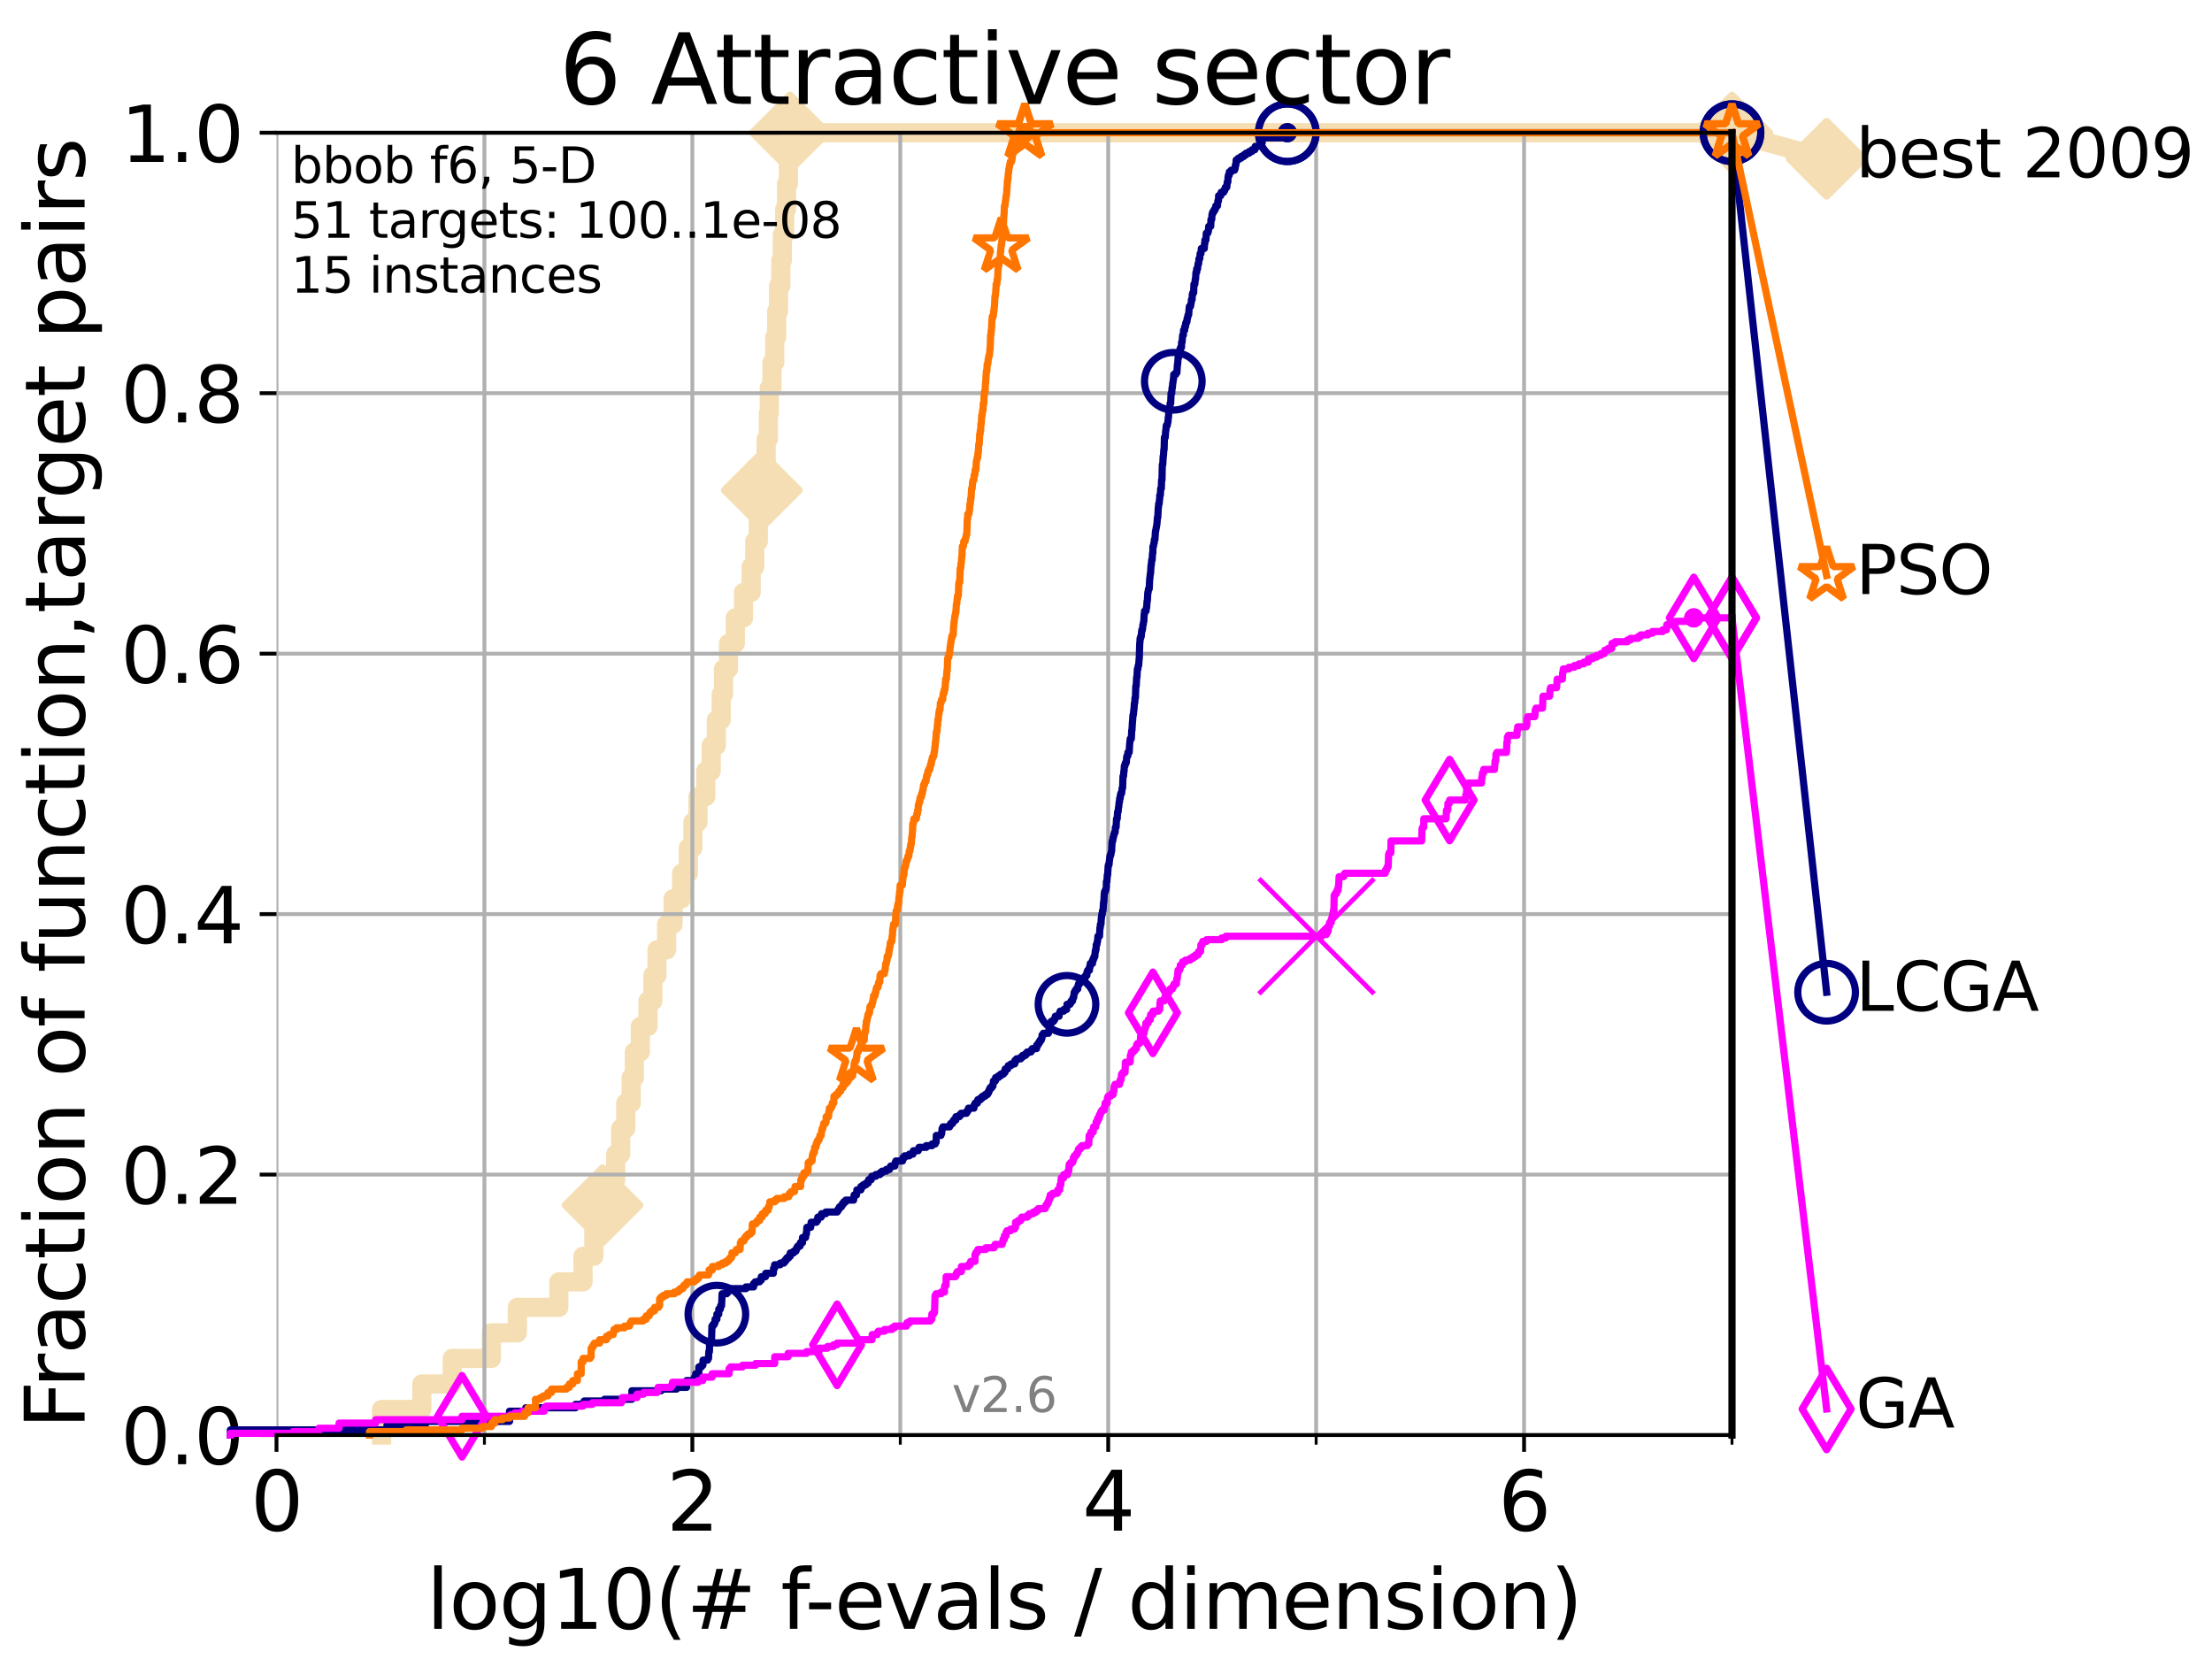 <?xml version="1.0" encoding="utf-8" standalone="no"?>
<!DOCTYPE svg PUBLIC "-//W3C//DTD SVG 1.1//EN"
  "http://www.w3.org/Graphics/SVG/1.1/DTD/svg11.dtd">
<svg xmlns:xlink="http://www.w3.org/1999/xlink" width="460.8pt" height="345.6pt" viewBox="0 0 460.8 345.6" xmlns="http://www.w3.org/2000/svg" version="1.1">
 <defs>
  <style type="text/css">*{stroke-linejoin: round; stroke-linecap: butt}</style>
 </defs>
 <g id="figure_1">
  <g id="patch_1">
   <path d="M 0 345.6 
L 460.8 345.6 
L 460.8 0 
L 0 0 
z
" style="fill: #ffffff"/>
  </g>
  <g id="axes_1">
   <g id="patch_2">
    <path d="M 57.6 298.944 
L 360.806 298.944 
L 360.806 27.648 
L 57.6 27.648 
z
" style="fill: #ffffff"/>
   </g>
   <g id="line2d_1">
    <path d="M 79.481 298.944 
L 79.481 293.624 
L 87.876 293.624 
L 87.876 288.305 
L 94.206 288.305 
L 94.206 282.985 
L 102.363 282.985 
L 102.363 277.666 
L 107.775 277.666 
L 107.775 272.346 
L 116.419 272.346 
L 116.419 267.027 
L 121.456 267.027 
L 121.456 261.707 
L 123.714 261.707 
L 123.714 256.388 
L 125.527 256.388 
L 125.527 251.068 
L 126.804 251.068 
L 126.804 245.749 
L 128.266 245.749 
L 128.266 240.429 
L 129.293 240.429 
L 129.293 235.11 
L 130.345 235.11 
L 130.345 229.79 
L 131.49 229.79 
L 131.49 224.471 
L 132.145 224.471 
L 132.145 219.151 
L 133.39 219.151 
L 133.39 213.832 
L 134.993 213.832 
L 134.993 208.512 
L 136.011 208.512 
L 136.011 203.192 
L 136.865 203.192 
L 136.865 197.873 
L 138.869 197.873 
L 138.869 192.553 
L 140.22 192.553 
L 140.22 187.234 
L 141.996 187.234 
L 141.996 181.914 
L 143.384 181.914 
L 143.384 176.595 
L 144.343 176.595 
L 144.343 171.275 
L 145.397 171.275 
L 145.397 165.956 
L 147.022 165.956 
L 147.022 160.636 
L 148.155 160.636 
L 148.155 155.317 
L 149.224 155.317 
L 149.224 149.997 
L 150.235 149.997 
L 150.235 144.678 
L 150.721 144.678 
L 150.721 139.358 
L 151.757 139.358 
L 151.757 134.039 
L 153.189 134.039 
L 153.189 128.719 
L 154.886 128.719 
L 154.886 123.4 
L 156.482 123.4 
L 156.482 118.08 
L 157.232 118.08 
L 157.232 112.76 
L 157.971 112.76 
L 157.971 107.441 
L 158.7 107.441 
L 158.7 102.121 
L 159.114 102.121 
L 159.114 96.802 
L 159.602 96.802 
L 159.602 91.482 
L 160.062 91.482 
L 160.062 86.163 
L 160.255 86.163 
L 160.255 80.843 
L 160.809 80.843 
L 160.809 75.524 
L 161.392 75.524 
L 161.392 70.204 
L 161.795 70.204 
L 161.795 64.885 
L 162.176 64.885 
L 162.176 59.565 
L 162.662 59.565 
L 162.662 54.246 
L 162.971 54.246 
L 162.971 48.926 
L 163.464 48.926 
L 163.464 43.607 
L 163.853 43.607 
L 163.853 38.287 
L 164.233 38.287 
L 164.233 32.968 
L 164.581 32.968 
L 164.581 27.648 
L 360.806 27.648 
" style="fill: none; stroke: #f5deb3; stroke-width: 4; stroke-linecap: square"/>
   </g>
   <g id="line2d_2">
    <defs>
     <path id="mb29b5db0fc" d="M 0 7.778 
L 7.778 0 
L 0 -7.778 
L -7.778 0 
z
" style="stroke: #f5deb3; stroke-width: 1.5; stroke-linejoin: miter"/>
    </defs>
    <g>
     <use xlink:href="#mb29b5db0fc" x="125.527" y="251.068" style="fill: #f5deb3; stroke: #f5deb3; stroke-width: 1.5; stroke-linejoin: miter"/>
     <use xlink:href="#mb29b5db0fc" x="158.7" y="102.121" style="fill: #f5deb3; stroke: #f5deb3; stroke-width: 1.5; stroke-linejoin: miter"/>
     <use xlink:href="#mb29b5db0fc" x="164.581" y="27.648" style="fill: #f5deb3; stroke: #f5deb3; stroke-width: 1.5; stroke-linejoin: miter"/>
     <use xlink:href="#mb29b5db0fc" x="164.581" y="27.648" style="fill: #f5deb3; stroke: #f5deb3; stroke-width: 1.5; stroke-linejoin: miter"/>
     <use xlink:href="#mb29b5db0fc" x="360.806" y="27.648" style="fill: #f5deb3; stroke: #f5deb3; stroke-width: 1.5; stroke-linejoin: miter"/>
    </g>
   </g>
   <g id="line2d_3">
    <path style="fill: none; stroke: #f5deb3; stroke-width: 4; stroke-linecap: square"/>
    <g/>
   </g>
   <g id="line2d_4">
    <path d="M 360.806 27.648 
L 380.515 33.074 
" style="fill: none; stroke: #f5deb3; stroke-width: 4; stroke-linecap: square"/>
    <g>
     <use xlink:href="#mb29b5db0fc" x="360.806" y="27.648" style="fill: #f5deb3; stroke: #f5deb3; stroke-width: 1.5; stroke-linejoin: miter"/>
     <use xlink:href="#mb29b5db0fc" x="380.515" y="33.074" style="fill: #f5deb3; stroke: #f5deb3; stroke-width: 1.5; stroke-linejoin: miter"/>
    </g>
   </g>
   <g id="matplotlib.axis_1">
    <g id="xtick_1">
     <g id="line2d_5">
      <path d="M 57.6 298.944 
L 57.6 27.648 
" clip-path="url(#pf99e25b3ba)" style="fill: none; stroke: #b0b0b0; stroke-width: 0.8; stroke-linecap: square"/>
     </g>
     <g id="line2d_6">
      <defs>
       <path id="m88bfdede7b" d="M 0 0 
L 0 3.5 
" style="stroke: #000000; stroke-width: 0.8"/>
      </defs>
      <g>
       <use xlink:href="#m88bfdede7b" x="57.6" y="298.944" style="stroke: #000000; stroke-width: 0.8"/>
      </g>
     </g>
     <g id="text_1">
      <!-- 0 -->
      <g transform="translate(52.192 318.861)scale(0.17 -0.17)">
       <defs>
        <path id="DejaVuSans-30" d="M 2034 4250 
Q 1547 4250 1301 3770 
Q 1056 3291 1056 2328 
Q 1056 1369 1301 889 
Q 1547 409 2034 409 
Q 2525 409 2770 889 
Q 3016 1369 3016 2328 
Q 3016 3291 2770 3770 
Q 2525 4250 2034 4250 
z
M 2034 4750 
Q 2819 4750 3233 4129 
Q 3647 3509 3647 2328 
Q 3647 1150 3233 529 
Q 2819 -91 2034 -91 
Q 1250 -91 836 529 
Q 422 1150 422 2328 
Q 422 3509 836 4129 
Q 1250 4750 2034 4750 
z
" transform="scale(0.016)"/>
       </defs>
       <use xlink:href="#DejaVuSans-30"/>
      </g>
     </g>
    </g>
    <g id="xtick_2">
     <g id="line2d_7">
      <path d="M 144.23 298.944 
L 144.23 27.648 
" clip-path="url(#pf99e25b3ba)" style="fill: none; stroke: #b0b0b0; stroke-width: 0.8; stroke-linecap: square"/>
     </g>
     <g id="line2d_8">
      <g>
       <use xlink:href="#m88bfdede7b" x="144.23" y="298.944" style="stroke: #000000; stroke-width: 0.8"/>
      </g>
     </g>
     <g id="text_2">
      <!-- 2 -->
      <g transform="translate(138.822 318.861)scale(0.17 -0.17)">
       <defs>
        <path id="DejaVuSans-32" d="M 1228 531 
L 3431 531 
L 3431 0 
L 469 0 
L 469 531 
Q 828 903 1448 1529 
Q 2069 2156 2228 2338 
Q 2531 2678 2651 2914 
Q 2772 3150 2772 3378 
Q 2772 3750 2511 3984 
Q 2250 4219 1831 4219 
Q 1534 4219 1204 4116 
Q 875 4013 500 3803 
L 500 4441 
Q 881 4594 1212 4672 
Q 1544 4750 1819 4750 
Q 2544 4750 2975 4387 
Q 3406 4025 3406 3419 
Q 3406 3131 3298 2873 
Q 3191 2616 2906 2266 
Q 2828 2175 2409 1742 
Q 1991 1309 1228 531 
z
" transform="scale(0.016)"/>
       </defs>
       <use xlink:href="#DejaVuSans-32"/>
      </g>
     </g>
    </g>
    <g id="xtick_3">
     <g id="line2d_9">
      <path d="M 230.861 298.944 
L 230.861 27.648 
" clip-path="url(#pf99e25b3ba)" style="fill: none; stroke: #b0b0b0; stroke-width: 0.8; stroke-linecap: square"/>
     </g>
     <g id="line2d_10">
      <g>
       <use xlink:href="#m88bfdede7b" x="230.861" y="298.944" style="stroke: #000000; stroke-width: 0.8"/>
      </g>
     </g>
     <g id="text_3">
      <!-- 4 -->
      <g transform="translate(225.453 318.861)scale(0.17 -0.17)">
       <defs>
        <path id="DejaVuSans-34" d="M 2419 4116 
L 825 1625 
L 2419 1625 
L 2419 4116 
z
M 2253 4666 
L 3047 4666 
L 3047 1625 
L 3713 1625 
L 3713 1100 
L 3047 1100 
L 3047 0 
L 2419 0 
L 2419 1100 
L 313 1100 
L 313 1709 
L 2253 4666 
z
" transform="scale(0.016)"/>
       </defs>
       <use xlink:href="#DejaVuSans-34"/>
      </g>
     </g>
    </g>
    <g id="xtick_4">
     <g id="line2d_11">
      <path d="M 317.491 298.944 
L 317.491 27.648 
" clip-path="url(#pf99e25b3ba)" style="fill: none; stroke: #b0b0b0; stroke-width: 0.8; stroke-linecap: square"/>
     </g>
     <g id="line2d_12">
      <g>
       <use xlink:href="#m88bfdede7b" x="317.491" y="298.944" style="stroke: #000000; stroke-width: 0.8"/>
      </g>
     </g>
     <g id="text_4">
      <!-- 6 -->
      <g transform="translate(312.083 318.861)scale(0.17 -0.17)">
       <defs>
        <path id="DejaVuSans-36" d="M 2113 2584 
Q 1688 2584 1439 2293 
Q 1191 2003 1191 1497 
Q 1191 994 1439 701 
Q 1688 409 2113 409 
Q 2538 409 2786 701 
Q 3034 994 3034 1497 
Q 3034 2003 2786 2293 
Q 2538 2584 2113 2584 
z
M 3366 4563 
L 3366 3988 
Q 3128 4100 2886 4159 
Q 2644 4219 2406 4219 
Q 1781 4219 1451 3797 
Q 1122 3375 1075 2522 
Q 1259 2794 1537 2939 
Q 1816 3084 2150 3084 
Q 2853 3084 3261 2657 
Q 3669 2231 3669 1497 
Q 3669 778 3244 343 
Q 2819 -91 2113 -91 
Q 1303 -91 875 529 
Q 447 1150 447 2328 
Q 447 3434 972 4092 
Q 1497 4750 2381 4750 
Q 2619 4750 2861 4703 
Q 3103 4656 3366 4563 
z
" transform="scale(0.016)"/>
       </defs>
       <use xlink:href="#DejaVuSans-36"/>
      </g>
     </g>
    </g>
    <g id="xtick_5">
     <g id="line2d_13">
      <path d="M 100.915 298.944 
L 100.915 27.648 
" clip-path="url(#pf99e25b3ba)" style="fill: none; stroke: #b0b0b0; stroke-width: 0.8; stroke-linecap: square"/>
     </g>
     <g id="line2d_14">
      <defs>
       <path id="mce744c1b9d" d="M 0 0 
L 0 2 
" style="stroke: #000000; stroke-width: 0.6"/>
      </defs>
      <g>
       <use xlink:href="#mce744c1b9d" x="100.915" y="298.944" style="stroke: #000000; stroke-width: 0.6"/>
      </g>
     </g>
    </g>
    <g id="xtick_6">
     <g id="line2d_15">
      <path d="M 187.546 298.944 
L 187.546 27.648 
" clip-path="url(#pf99e25b3ba)" style="fill: none; stroke: #b0b0b0; stroke-width: 0.8; stroke-linecap: square"/>
     </g>
     <g id="line2d_16">
      <g>
       <use xlink:href="#mce744c1b9d" x="187.546" y="298.944" style="stroke: #000000; stroke-width: 0.6"/>
      </g>
     </g>
    </g>
    <g id="xtick_7">
     <g id="line2d_17">
      <path d="M 274.176 298.944 
L 274.176 27.648 
" clip-path="url(#pf99e25b3ba)" style="fill: none; stroke: #b0b0b0; stroke-width: 0.8; stroke-linecap: square"/>
     </g>
     <g id="line2d_18">
      <g>
       <use xlink:href="#mce744c1b9d" x="274.176" y="298.944" style="stroke: #000000; stroke-width: 0.6"/>
      </g>
     </g>
    </g>
    <g id="xtick_8">
     <g id="line2d_19">
      <path d="M 360.806 298.944 
L 360.806 27.648 
" clip-path="url(#pf99e25b3ba)" style="fill: none; stroke: #b0b0b0; stroke-width: 0.8; stroke-linecap: square"/>
     </g>
     <g id="line2d_20">
      <g>
       <use xlink:href="#mce744c1b9d" x="360.806" y="298.944" style="stroke: #000000; stroke-width: 0.6"/>
      </g>
     </g>
    </g>
    <g id="text_5">
     <!-- log10(# f-evals / dimension) -->
     <g transform="translate(88.823 339.314)scale(0.17 -0.17)">
      <defs>
       <path id="DejaVuSans-6c" d="M 603 4863 
L 1178 4863 
L 1178 0 
L 603 0 
L 603 4863 
z
" transform="scale(0.016)"/>
       <path id="DejaVuSans-6f" d="M 1959 3097 
Q 1497 3097 1228 2736 
Q 959 2375 959 1747 
Q 959 1119 1226 758 
Q 1494 397 1959 397 
Q 2419 397 2687 759 
Q 2956 1122 2956 1747 
Q 2956 2369 2687 2733 
Q 2419 3097 1959 3097 
z
M 1959 3584 
Q 2709 3584 3137 3096 
Q 3566 2609 3566 1747 
Q 3566 888 3137 398 
Q 2709 -91 1959 -91 
Q 1206 -91 779 398 
Q 353 888 353 1747 
Q 353 2609 779 3096 
Q 1206 3584 1959 3584 
z
" transform="scale(0.016)"/>
       <path id="DejaVuSans-67" d="M 2906 1791 
Q 2906 2416 2648 2759 
Q 2391 3103 1925 3103 
Q 1463 3103 1205 2759 
Q 947 2416 947 1791 
Q 947 1169 1205 825 
Q 1463 481 1925 481 
Q 2391 481 2648 825 
Q 2906 1169 2906 1791 
z
M 3481 434 
Q 3481 -459 3084 -895 
Q 2688 -1331 1869 -1331 
Q 1566 -1331 1297 -1286 
Q 1028 -1241 775 -1147 
L 775 -588 
Q 1028 -725 1275 -790 
Q 1522 -856 1778 -856 
Q 2344 -856 2625 -561 
Q 2906 -266 2906 331 
L 2906 616 
Q 2728 306 2450 153 
Q 2172 0 1784 0 
Q 1141 0 747 490 
Q 353 981 353 1791 
Q 353 2603 747 3093 
Q 1141 3584 1784 3584 
Q 2172 3584 2450 3431 
Q 2728 3278 2906 2969 
L 2906 3500 
L 3481 3500 
L 3481 434 
z
" transform="scale(0.016)"/>
       <path id="DejaVuSans-31" d="M 794 531 
L 1825 531 
L 1825 4091 
L 703 3866 
L 703 4441 
L 1819 4666 
L 2450 4666 
L 2450 531 
L 3481 531 
L 3481 0 
L 794 0 
L 794 531 
z
" transform="scale(0.016)"/>
       <path id="DejaVuSans-28" d="M 1984 4856 
Q 1566 4138 1362 3434 
Q 1159 2731 1159 2009 
Q 1159 1288 1364 580 
Q 1569 -128 1984 -844 
L 1484 -844 
Q 1016 -109 783 600 
Q 550 1309 550 2009 
Q 550 2706 781 3412 
Q 1013 4119 1484 4856 
L 1984 4856 
z
" transform="scale(0.016)"/>
       <path id="DejaVuSans-23" d="M 3272 2816 
L 2363 2816 
L 2100 1772 
L 3016 1772 
L 3272 2816 
z
M 2803 4594 
L 2478 3297 
L 3391 3297 
L 3719 4594 
L 4219 4594 
L 3897 3297 
L 4872 3297 
L 4872 2816 
L 3775 2816 
L 3519 1772 
L 4513 1772 
L 4513 1294 
L 3397 1294 
L 3072 0 
L 2572 0 
L 2894 1294 
L 1978 1294 
L 1656 0 
L 1153 0 
L 1478 1294 
L 494 1294 
L 494 1772 
L 1594 1772 
L 1856 2816 
L 850 2816 
L 850 3297 
L 1978 3297 
L 2297 4594 
L 2803 4594 
z
" transform="scale(0.016)"/>
       <path id="DejaVuSans-20" transform="scale(0.016)"/>
       <path id="DejaVuSans-66" d="M 2375 4863 
L 2375 4384 
L 1825 4384 
Q 1516 4384 1395 4259 
Q 1275 4134 1275 3809 
L 1275 3500 
L 2222 3500 
L 2222 3053 
L 1275 3053 
L 1275 0 
L 697 0 
L 697 3053 
L 147 3053 
L 147 3500 
L 697 3500 
L 697 3744 
Q 697 4328 969 4595 
Q 1241 4863 1831 4863 
L 2375 4863 
z
" transform="scale(0.016)"/>
       <path id="DejaVuSans-2d" d="M 313 2009 
L 1997 2009 
L 1997 1497 
L 313 1497 
L 313 2009 
z
" transform="scale(0.016)"/>
       <path id="DejaVuSans-65" d="M 3597 1894 
L 3597 1613 
L 953 1613 
Q 991 1019 1311 708 
Q 1631 397 2203 397 
Q 2534 397 2845 478 
Q 3156 559 3463 722 
L 3463 178 
Q 3153 47 2828 -22 
Q 2503 -91 2169 -91 
Q 1331 -91 842 396 
Q 353 884 353 1716 
Q 353 2575 817 3079 
Q 1281 3584 2069 3584 
Q 2775 3584 3186 3129 
Q 3597 2675 3597 1894 
z
M 3022 2063 
Q 3016 2534 2758 2815 
Q 2500 3097 2075 3097 
Q 1594 3097 1305 2825 
Q 1016 2553 972 2059 
L 3022 2063 
z
" transform="scale(0.016)"/>
       <path id="DejaVuSans-76" d="M 191 3500 
L 800 3500 
L 1894 563 
L 2988 3500 
L 3597 3500 
L 2284 0 
L 1503 0 
L 191 3500 
z
" transform="scale(0.016)"/>
       <path id="DejaVuSans-61" d="M 2194 1759 
Q 1497 1759 1228 1600 
Q 959 1441 959 1056 
Q 959 750 1161 570 
Q 1363 391 1709 391 
Q 2188 391 2477 730 
Q 2766 1069 2766 1631 
L 2766 1759 
L 2194 1759 
z
M 3341 1997 
L 3341 0 
L 2766 0 
L 2766 531 
Q 2569 213 2275 61 
Q 1981 -91 1556 -91 
Q 1019 -91 701 211 
Q 384 513 384 1019 
Q 384 1609 779 1909 
Q 1175 2209 1959 2209 
L 2766 2209 
L 2766 2266 
Q 2766 2663 2505 2880 
Q 2244 3097 1772 3097 
Q 1472 3097 1187 3025 
Q 903 2953 641 2809 
L 641 3341 
Q 956 3463 1253 3523 
Q 1550 3584 1831 3584 
Q 2591 3584 2966 3190 
Q 3341 2797 3341 1997 
z
" transform="scale(0.016)"/>
       <path id="DejaVuSans-73" d="M 2834 3397 
L 2834 2853 
Q 2591 2978 2328 3040 
Q 2066 3103 1784 3103 
Q 1356 3103 1142 2972 
Q 928 2841 928 2578 
Q 928 2378 1081 2264 
Q 1234 2150 1697 2047 
L 1894 2003 
Q 2506 1872 2764 1633 
Q 3022 1394 3022 966 
Q 3022 478 2636 193 
Q 2250 -91 1575 -91 
Q 1294 -91 989 -36 
Q 684 19 347 128 
L 347 722 
Q 666 556 975 473 
Q 1284 391 1588 391 
Q 1994 391 2212 530 
Q 2431 669 2431 922 
Q 2431 1156 2273 1281 
Q 2116 1406 1581 1522 
L 1381 1569 
Q 847 1681 609 1914 
Q 372 2147 372 2553 
Q 372 3047 722 3315 
Q 1072 3584 1716 3584 
Q 2034 3584 2315 3537 
Q 2597 3491 2834 3397 
z
" transform="scale(0.016)"/>
       <path id="DejaVuSans-2f" d="M 1625 4666 
L 2156 4666 
L 531 -594 
L 0 -594 
L 1625 4666 
z
" transform="scale(0.016)"/>
       <path id="DejaVuSans-64" d="M 2906 2969 
L 2906 4863 
L 3481 4863 
L 3481 0 
L 2906 0 
L 2906 525 
Q 2725 213 2448 61 
Q 2172 -91 1784 -91 
Q 1150 -91 751 415 
Q 353 922 353 1747 
Q 353 2572 751 3078 
Q 1150 3584 1784 3584 
Q 2172 3584 2448 3432 
Q 2725 3281 2906 2969 
z
M 947 1747 
Q 947 1113 1208 752 
Q 1469 391 1925 391 
Q 2381 391 2643 752 
Q 2906 1113 2906 1747 
Q 2906 2381 2643 2742 
Q 2381 3103 1925 3103 
Q 1469 3103 1208 2742 
Q 947 2381 947 1747 
z
" transform="scale(0.016)"/>
       <path id="DejaVuSans-69" d="M 603 3500 
L 1178 3500 
L 1178 0 
L 603 0 
L 603 3500 
z
M 603 4863 
L 1178 4863 
L 1178 4134 
L 603 4134 
L 603 4863 
z
" transform="scale(0.016)"/>
       <path id="DejaVuSans-6d" d="M 3328 2828 
Q 3544 3216 3844 3400 
Q 4144 3584 4550 3584 
Q 5097 3584 5394 3201 
Q 5691 2819 5691 2113 
L 5691 0 
L 5113 0 
L 5113 2094 
Q 5113 2597 4934 2840 
Q 4756 3084 4391 3084 
Q 3944 3084 3684 2787 
Q 3425 2491 3425 1978 
L 3425 0 
L 2847 0 
L 2847 2094 
Q 2847 2600 2669 2842 
Q 2491 3084 2119 3084 
Q 1678 3084 1418 2786 
Q 1159 2488 1159 1978 
L 1159 0 
L 581 0 
L 581 3500 
L 1159 3500 
L 1159 2956 
Q 1356 3278 1631 3431 
Q 1906 3584 2284 3584 
Q 2666 3584 2933 3390 
Q 3200 3197 3328 2828 
z
" transform="scale(0.016)"/>
       <path id="DejaVuSans-6e" d="M 3513 2113 
L 3513 0 
L 2938 0 
L 2938 2094 
Q 2938 2591 2744 2837 
Q 2550 3084 2163 3084 
Q 1697 3084 1428 2787 
Q 1159 2491 1159 1978 
L 1159 0 
L 581 0 
L 581 3500 
L 1159 3500 
L 1159 2956 
Q 1366 3272 1645 3428 
Q 1925 3584 2291 3584 
Q 2894 3584 3203 3211 
Q 3513 2838 3513 2113 
z
" transform="scale(0.016)"/>
       <path id="DejaVuSans-29" d="M 513 4856 
L 1013 4856 
Q 1481 4119 1714 3412 
Q 1947 2706 1947 2009 
Q 1947 1309 1714 600 
Q 1481 -109 1013 -844 
L 513 -844 
Q 928 -128 1133 580 
Q 1338 1288 1338 2009 
Q 1338 2731 1133 3434 
Q 928 4138 513 4856 
z
" transform="scale(0.016)"/>
      </defs>
      <use xlink:href="#DejaVuSans-6c"/>
      <use xlink:href="#DejaVuSans-6f" x="27.783"/>
      <use xlink:href="#DejaVuSans-67" x="88.965"/>
      <use xlink:href="#DejaVuSans-31" x="152.441"/>
      <use xlink:href="#DejaVuSans-30" x="216.064"/>
      <use xlink:href="#DejaVuSans-28" x="279.688"/>
      <use xlink:href="#DejaVuSans-23" x="318.701"/>
      <use xlink:href="#DejaVuSans-20" x="402.49"/>
      <use xlink:href="#DejaVuSans-66" x="434.277"/>
      <use xlink:href="#DejaVuSans-2d" x="463.982"/>
      <use xlink:href="#DejaVuSans-65" x="500.066"/>
      <use xlink:href="#DejaVuSans-76" x="561.59"/>
      <use xlink:href="#DejaVuSans-61" x="620.77"/>
      <use xlink:href="#DejaVuSans-6c" x="682.049"/>
      <use xlink:href="#DejaVuSans-73" x="709.832"/>
      <use xlink:href="#DejaVuSans-20" x="761.932"/>
      <use xlink:href="#DejaVuSans-2f" x="793.719"/>
      <use xlink:href="#DejaVuSans-20" x="827.41"/>
      <use xlink:href="#DejaVuSans-64" x="859.197"/>
      <use xlink:href="#DejaVuSans-69" x="922.674"/>
      <use xlink:href="#DejaVuSans-6d" x="950.457"/>
      <use xlink:href="#DejaVuSans-65" x="1047.869"/>
      <use xlink:href="#DejaVuSans-6e" x="1109.393"/>
      <use xlink:href="#DejaVuSans-73" x="1172.771"/>
      <use xlink:href="#DejaVuSans-69" x="1224.871"/>
      <use xlink:href="#DejaVuSans-6f" x="1252.654"/>
      <use xlink:href="#DejaVuSans-6e" x="1313.836"/>
      <use xlink:href="#DejaVuSans-29" x="1377.215"/>
     </g>
    </g>
   </g>
   <g id="matplotlib.axis_2">
    <g id="ytick_1">
     <g id="line2d_21">
      <path d="M 57.6 298.944 
L 360.806 298.944 
" clip-path="url(#pf99e25b3ba)" style="fill: none; stroke: #b0b0b0; stroke-width: 0.8; stroke-linecap: square"/>
     </g>
     <g id="line2d_22">
      <defs>
       <path id="m35ca9132d3" d="M 0 0 
L -3.5 0 
" style="stroke: #000000; stroke-width: 0.8"/>
      </defs>
      <g>
       <use xlink:href="#m35ca9132d3" x="57.6" y="298.944" style="stroke: #000000; stroke-width: 0.8"/>
      </g>
     </g>
     <g id="text_6">
      <!-- 0.0 -->
      <g transform="translate(25.155 305.023)scale(0.16 -0.16)">
       <defs>
        <path id="DejaVuSans-2e" d="M 684 794 
L 1344 794 
L 1344 0 
L 684 0 
L 684 794 
z
" transform="scale(0.016)"/>
       </defs>
       <use xlink:href="#DejaVuSans-30"/>
       <use xlink:href="#DejaVuSans-2e" x="63.623"/>
       <use xlink:href="#DejaVuSans-30" x="95.41"/>
      </g>
     </g>
    </g>
    <g id="ytick_2">
     <g id="line2d_23">
      <path d="M 57.6 244.685 
L 360.806 244.685 
" clip-path="url(#pf99e25b3ba)" style="fill: none; stroke: #b0b0b0; stroke-width: 0.8; stroke-linecap: square"/>
     </g>
     <g id="line2d_24">
      <g>
       <use xlink:href="#m35ca9132d3" x="57.6" y="244.685" style="stroke: #000000; stroke-width: 0.8"/>
      </g>
     </g>
     <g id="text_7">
      <!-- 0.2 -->
      <g transform="translate(25.155 250.764)scale(0.16 -0.16)">
       <use xlink:href="#DejaVuSans-30"/>
       <use xlink:href="#DejaVuSans-2e" x="63.623"/>
       <use xlink:href="#DejaVuSans-32" x="95.41"/>
      </g>
     </g>
    </g>
    <g id="ytick_3">
     <g id="line2d_25">
      <path d="M 57.6 190.426 
L 360.806 190.426 
" clip-path="url(#pf99e25b3ba)" style="fill: none; stroke: #b0b0b0; stroke-width: 0.8; stroke-linecap: square"/>
     </g>
     <g id="line2d_26">
      <g>
       <use xlink:href="#m35ca9132d3" x="57.6" y="190.426" style="stroke: #000000; stroke-width: 0.8"/>
      </g>
     </g>
     <g id="text_8">
      <!-- 0.4 -->
      <g transform="translate(25.155 196.504)scale(0.16 -0.16)">
       <use xlink:href="#DejaVuSans-30"/>
       <use xlink:href="#DejaVuSans-2e" x="63.623"/>
       <use xlink:href="#DejaVuSans-34" x="95.41"/>
      </g>
     </g>
    </g>
    <g id="ytick_4">
     <g id="line2d_27">
      <path d="M 57.6 136.166 
L 360.806 136.166 
" clip-path="url(#pf99e25b3ba)" style="fill: none; stroke: #b0b0b0; stroke-width: 0.8; stroke-linecap: square"/>
     </g>
     <g id="line2d_28">
      <g>
       <use xlink:href="#m35ca9132d3" x="57.6" y="136.166" style="stroke: #000000; stroke-width: 0.8"/>
      </g>
     </g>
     <g id="text_9">
      <!-- 0.6 -->
      <g transform="translate(25.155 142.245)scale(0.16 -0.16)">
       <use xlink:href="#DejaVuSans-30"/>
       <use xlink:href="#DejaVuSans-2e" x="63.623"/>
       <use xlink:href="#DejaVuSans-36" x="95.41"/>
      </g>
     </g>
    </g>
    <g id="ytick_5">
     <g id="line2d_29">
      <path d="M 57.6 81.907 
L 360.806 81.907 
" clip-path="url(#pf99e25b3ba)" style="fill: none; stroke: #b0b0b0; stroke-width: 0.8; stroke-linecap: square"/>
     </g>
     <g id="line2d_30">
      <g>
       <use xlink:href="#m35ca9132d3" x="57.6" y="81.907" style="stroke: #000000; stroke-width: 0.8"/>
      </g>
     </g>
     <g id="text_10">
      <!-- 0.8 -->
      <g transform="translate(25.155 87.986)scale(0.16 -0.16)">
       <defs>
        <path id="DejaVuSans-38" d="M 2034 2216 
Q 1584 2216 1326 1975 
Q 1069 1734 1069 1313 
Q 1069 891 1326 650 
Q 1584 409 2034 409 
Q 2484 409 2743 651 
Q 3003 894 3003 1313 
Q 3003 1734 2745 1975 
Q 2488 2216 2034 2216 
z
M 1403 2484 
Q 997 2584 770 2862 
Q 544 3141 544 3541 
Q 544 4100 942 4425 
Q 1341 4750 2034 4750 
Q 2731 4750 3128 4425 
Q 3525 4100 3525 3541 
Q 3525 3141 3298 2862 
Q 3072 2584 2669 2484 
Q 3125 2378 3379 2068 
Q 3634 1759 3634 1313 
Q 3634 634 3220 271 
Q 2806 -91 2034 -91 
Q 1263 -91 848 271 
Q 434 634 434 1313 
Q 434 1759 690 2068 
Q 947 2378 1403 2484 
z
M 1172 3481 
Q 1172 3119 1398 2916 
Q 1625 2713 2034 2713 
Q 2441 2713 2670 2916 
Q 2900 3119 2900 3481 
Q 2900 3844 2670 4047 
Q 2441 4250 2034 4250 
Q 1625 4250 1398 4047 
Q 1172 3844 1172 3481 
z
" transform="scale(0.016)"/>
       </defs>
       <use xlink:href="#DejaVuSans-30"/>
       <use xlink:href="#DejaVuSans-2e" x="63.623"/>
       <use xlink:href="#DejaVuSans-38" x="95.41"/>
      </g>
     </g>
    </g>
    <g id="ytick_6">
     <g id="line2d_31">
      <path d="M 57.6 27.648 
L 360.806 27.648 
" clip-path="url(#pf99e25b3ba)" style="fill: none; stroke: #b0b0b0; stroke-width: 0.8; stroke-linecap: square"/>
     </g>
     <g id="line2d_32">
      <g>
       <use xlink:href="#m35ca9132d3" x="57.6" y="27.648" style="stroke: #000000; stroke-width: 0.8"/>
      </g>
     </g>
     <g id="text_11">
      <!-- 1.0 -->
      <g transform="translate(25.155 33.727)scale(0.16 -0.16)">
       <use xlink:href="#DejaVuSans-31"/>
       <use xlink:href="#DejaVuSans-2e" x="63.623"/>
       <use xlink:href="#DejaVuSans-30" x="95.41"/>
      </g>
     </g>
    </g>
    <g id="text_12">
     <!-- Fraction of function,target pairs -->
     <g transform="translate(17.62 297.681)rotate(-90)scale(0.17 -0.17)">
      <defs>
       <path id="DejaVuSans-46" d="M 628 4666 
L 3309 4666 
L 3309 4134 
L 1259 4134 
L 1259 2759 
L 3109 2759 
L 3109 2228 
L 1259 2228 
L 1259 0 
L 628 0 
L 628 4666 
z
" transform="scale(0.016)"/>
       <path id="DejaVuSans-72" d="M 2631 2963 
Q 2534 3019 2420 3045 
Q 2306 3072 2169 3072 
Q 1681 3072 1420 2755 
Q 1159 2438 1159 1844 
L 1159 0 
L 581 0 
L 581 3500 
L 1159 3500 
L 1159 2956 
Q 1341 3275 1631 3429 
Q 1922 3584 2338 3584 
Q 2397 3584 2469 3576 
Q 2541 3569 2628 3553 
L 2631 2963 
z
" transform="scale(0.016)"/>
       <path id="DejaVuSans-63" d="M 3122 3366 
L 3122 2828 
Q 2878 2963 2633 3030 
Q 2388 3097 2138 3097 
Q 1578 3097 1268 2742 
Q 959 2388 959 1747 
Q 959 1106 1268 751 
Q 1578 397 2138 397 
Q 2388 397 2633 464 
Q 2878 531 3122 666 
L 3122 134 
Q 2881 22 2623 -34 
Q 2366 -91 2075 -91 
Q 1284 -91 818 406 
Q 353 903 353 1747 
Q 353 2603 823 3093 
Q 1294 3584 2113 3584 
Q 2378 3584 2631 3529 
Q 2884 3475 3122 3366 
z
" transform="scale(0.016)"/>
       <path id="DejaVuSans-74" d="M 1172 4494 
L 1172 3500 
L 2356 3500 
L 2356 3053 
L 1172 3053 
L 1172 1153 
Q 1172 725 1289 603 
Q 1406 481 1766 481 
L 2356 481 
L 2356 0 
L 1766 0 
Q 1100 0 847 248 
Q 594 497 594 1153 
L 594 3053 
L 172 3053 
L 172 3500 
L 594 3500 
L 594 4494 
L 1172 4494 
z
" transform="scale(0.016)"/>
       <path id="DejaVuSans-75" d="M 544 1381 
L 544 3500 
L 1119 3500 
L 1119 1403 
Q 1119 906 1312 657 
Q 1506 409 1894 409 
Q 2359 409 2629 706 
Q 2900 1003 2900 1516 
L 2900 3500 
L 3475 3500 
L 3475 0 
L 2900 0 
L 2900 538 
Q 2691 219 2414 64 
Q 2138 -91 1772 -91 
Q 1169 -91 856 284 
Q 544 659 544 1381 
z
M 1991 3584 
L 1991 3584 
z
" transform="scale(0.016)"/>
       <path id="DejaVuSans-2c" d="M 750 794 
L 1409 794 
L 1409 256 
L 897 -744 
L 494 -744 
L 750 256 
L 750 794 
z
" transform="scale(0.016)"/>
       <path id="DejaVuSans-70" d="M 1159 525 
L 1159 -1331 
L 581 -1331 
L 581 3500 
L 1159 3500 
L 1159 2969 
Q 1341 3281 1617 3432 
Q 1894 3584 2278 3584 
Q 2916 3584 3314 3078 
Q 3713 2572 3713 1747 
Q 3713 922 3314 415 
Q 2916 -91 2278 -91 
Q 1894 -91 1617 61 
Q 1341 213 1159 525 
z
M 3116 1747 
Q 3116 2381 2855 2742 
Q 2594 3103 2138 3103 
Q 1681 3103 1420 2742 
Q 1159 2381 1159 1747 
Q 1159 1113 1420 752 
Q 1681 391 2138 391 
Q 2594 391 2855 752 
Q 3116 1113 3116 1747 
z
" transform="scale(0.016)"/>
      </defs>
      <use xlink:href="#DejaVuSans-46"/>
      <use xlink:href="#DejaVuSans-72" x="50.27"/>
      <use xlink:href="#DejaVuSans-61" x="91.383"/>
      <use xlink:href="#DejaVuSans-63" x="152.662"/>
      <use xlink:href="#DejaVuSans-74" x="207.643"/>
      <use xlink:href="#DejaVuSans-69" x="246.852"/>
      <use xlink:href="#DejaVuSans-6f" x="274.635"/>
      <use xlink:href="#DejaVuSans-6e" x="335.816"/>
      <use xlink:href="#DejaVuSans-20" x="399.195"/>
      <use xlink:href="#DejaVuSans-6f" x="430.982"/>
      <use xlink:href="#DejaVuSans-66" x="492.164"/>
      <use xlink:href="#DejaVuSans-20" x="527.369"/>
      <use xlink:href="#DejaVuSans-66" x="559.156"/>
      <use xlink:href="#DejaVuSans-75" x="594.361"/>
      <use xlink:href="#DejaVuSans-6e" x="657.74"/>
      <use xlink:href="#DejaVuSans-63" x="721.119"/>
      <use xlink:href="#DejaVuSans-74" x="776.1"/>
      <use xlink:href="#DejaVuSans-69" x="815.309"/>
      <use xlink:href="#DejaVuSans-6f" x="843.092"/>
      <use xlink:href="#DejaVuSans-6e" x="904.273"/>
      <use xlink:href="#DejaVuSans-2c" x="967.652"/>
      <use xlink:href="#DejaVuSans-74" x="999.439"/>
      <use xlink:href="#DejaVuSans-61" x="1038.648"/>
      <use xlink:href="#DejaVuSans-72" x="1099.928"/>
      <use xlink:href="#DejaVuSans-67" x="1139.291"/>
      <use xlink:href="#DejaVuSans-65" x="1202.768"/>
      <use xlink:href="#DejaVuSans-74" x="1264.291"/>
      <use xlink:href="#DejaVuSans-20" x="1303.5"/>
      <use xlink:href="#DejaVuSans-70" x="1335.287"/>
      <use xlink:href="#DejaVuSans-61" x="1398.764"/>
      <use xlink:href="#DejaVuSans-69" x="1460.043"/>
      <use xlink:href="#DejaVuSans-72" x="1487.826"/>
      <use xlink:href="#DejaVuSans-73" x="1528.939"/>
     </g>
    </g>
   </g>
   <g id="line2d_33">
    <defs>
     <path id="m9141b07c1d" d="M 0 1.5 
C 0.398 1.5 0.779 1.342 1.061 1.061 
C 1.342 0.779 1.5 0.398 1.5 0 
C 1.5 -0.398 1.342 -0.779 1.061 -1.061 
C 0.779 -1.342 0.398 -1.5 0 -1.5 
C -0.398 -1.5 -0.779 -1.342 -1.061 -1.061 
C -1.342 -0.779 -1.5 -0.398 -1.5 0 
C -1.5 0.398 -1.342 0.779 -1.061 1.061 
C -0.779 1.342 -0.398 1.5 0 1.5 
z
" style="stroke: #f5deb3"/>
    </defs>
    <g>
     <use xlink:href="#m9141b07c1d" x="164.581" y="27.648" style="fill: #f5deb3; stroke: #f5deb3"/>
     <use xlink:href="#m9141b07c1d" x="164.581" y="27.648" style="fill: #f5deb3; stroke: #f5deb3"/>
    </g>
   </g>
   <g id="line2d_34">
    <defs>
     <path id="m4b6b88ebde" d="M 0 1.5 
C 0.398 1.5 0.779 1.342 1.061 1.061 
C 1.342 0.779 1.5 0.398 1.5 0 
C 1.5 -0.398 1.342 -0.779 1.061 -1.061 
C 0.779 -1.342 0.398 -1.5 0 -1.5 
C -0.398 -1.5 -0.779 -1.342 -1.061 -1.061 
C -1.342 -0.779 -1.5 -0.398 -1.5 0 
C -1.5 0.398 -1.342 0.779 -1.061 1.061 
C -0.779 1.342 -0.398 1.5 0 1.5 
z
" style="stroke: #000080"/>
    </defs>
    <g>
     <use xlink:href="#m4b6b88ebde" x="268.173" y="27.648" style="fill: #000080; stroke: #000080"/>
     <use xlink:href="#m4b6b88ebde" x="268.173" y="27.648" style="fill: #000080; stroke: #000080"/>
    </g>
   </g>
   <g id="line2d_35">
    <path d="M 47.991 298.944 
L 47.991 297.88 
L 80.621 297.88 
L 80.621 296.816 
L 88.614 296.816 
L 88.614 296.107 
L 106.138 296.107 
L 106.138 293.979 
L 109.52 293.979 
L 109.52 293.27 
L 119.876 293.27 
L 119.876 292.561 
L 121.456 292.561 
L 121.456 292.206 
L 121.707 292.206 
L 121.707 291.851 
L 125.929 291.851 
L 125.929 291.497 
L 131.637 291.497 
L 131.637 289.723 
L 137.735 289.723 
L 137.735 289.369 
L 140.951 289.369 
L 140.951 289.014 
L 143.026 289.014 
L 143.026 287.596 
L 144.677 287.596 
L 144.677 286.886 
L 144.896 286.886 
L 144.932 286.177 
L 145.573 286.177 
L 145.573 284.759 
L 146.126 284.759 
L 146.126 284.404 
L 146.429 284.404 
L 146.463 283.34 
L 147.408 283.34 
L 147.408 282.985 
L 147.597 282.985 
L 147.66 281.567 
L 147.785 281.567 
L 147.816 279.439 
L 148.216 279.439 
L 148.307 276.247 
L 148.548 276.247 
L 148.548 275.893 
L 148.815 275.893 
L 148.815 275.538 
L 148.962 275.538 
L 148.962 274.829 
L 149.339 274.829 
L 149.339 273.765 
L 149.736 273.765 
L 149.736 272.701 
L 150.07 272.701 
L 150.125 271.992 
L 150.317 271.992 
L 150.425 269.509 
L 151.401 269.509 
L 151.401 269.155 
L 151.732 269.155 
L 151.732 268.445 
L 155.392 268.445 
L 155.392 268.091 
L 156.985 268.091 
L 156.985 267.381 
L 157.326 267.381 
L 157.326 267.027 
L 158.241 267.027 
L 158.241 266.672 
L 158.595 266.672 
L 158.595 265.963 
L 159.469 265.963 
L 159.502 265.254 
L 161.103 265.254 
L 161.149 264.19 
L 161.362 264.19 
L 161.362 263.48 
L 162.521 263.48 
L 162.521 263.126 
L 163.301 263.126 
L 163.301 262.771 
L 163.626 262.771 
L 163.626 262.417 
L 163.879 262.417 
L 163.879 262.062 
L 164.285 262.062 
L 164.285 261.707 
L 164.632 261.707 
L 164.632 260.998 
L 165.343 260.998 
L 165.343 260.643 
L 165.803 260.643 
L 165.803 260.289 
L 165.958 260.289 
L 165.958 259.934 
L 166.181 259.934 
L 166.181 259.579 
L 166.679 259.579 
L 166.735 258.87 
L 167.174 258.87 
L 167.174 257.806 
L 167.818 257.806 
L 167.904 257.097 
L 167.989 257.097 
L 168.085 255.678 
L 168.883 255.678 
L 168.974 254.615 
L 170.082 254.615 
L 170.082 254.26 
L 170.337 254.26 
L 170.374 253.551 
L 171.074 253.551 
L 171.137 252.841 
L 172.025 252.841 
L 172.025 252.487 
L 174.408 252.487 
L 174.408 252.132 
L 174.664 252.132 
L 174.664 251.778 
L 174.864 251.778 
L 174.864 251.423 
L 175.28 251.423 
L 175.28 251.068 
L 175.496 251.068 
L 175.496 250.714 
L 175.779 250.714 
L 175.779 250.359 
L 176.183 250.359 
L 176.183 250.004 
L 177.823 250.004 
L 177.93 248.94 
L 178.431 248.94 
L 178.504 247.877 
L 179.343 247.877 
L 179.343 247.167 
L 179.814 247.167 
L 179.814 246.813 
L 180.401 246.813 
L 180.401 246.458 
L 180.868 246.458 
L 180.949 245.749 
L 181.496 245.749 
L 181.6 245.039 
L 182.437 245.039 
L 182.437 244.685 
L 183.296 244.685 
L 183.296 244.33 
L 183.743 244.33 
L 183.743 243.976 
L 184.625 243.976 
L 184.625 243.621 
L 185.307 243.621 
L 185.307 243.266 
L 185.534 243.266 
L 185.534 242.912 
L 186.414 242.912 
L 186.465 242.202 
L 186.624 242.202 
L 186.624 241.848 
L 188.025 241.848 
L 188.109 241.138 
L 188.456 241.138 
L 188.456 240.784 
L 189.431 240.784 
L 189.431 240.429 
L 190.175 240.429 
L 190.273 239.72 
L 191.28 239.72 
L 191.28 239.365 
L 191.455 239.365 
L 191.455 239.011 
L 192.947 239.011 
L 192.947 238.656 
L 194.171 238.656 
L 194.171 238.301 
L 194.834 238.301 
L 194.834 237.947 
L 195.017 237.947 
L 195.047 236.528 
L 196.012 236.528 
L 196.012 236.174 
L 196.16 236.174 
L 196.257 235.11 
L 196.418 235.11 
L 196.418 234.755 
L 197.815 234.755 
L 197.815 234.4 
L 198.038 234.4 
L 198.038 234.046 
L 198.445 234.046 
L 198.445 233.691 
L 198.64 233.691 
L 198.64 233.336 
L 199.104 233.336 
L 199.134 232.627 
L 199.868 232.627 
L 199.868 232.273 
L 200.209 232.273 
L 200.209 231.918 
L 201.353 231.918 
L 201.353 231.563 
L 201.581 231.563 
L 201.581 231.209 
L 201.759 231.209 
L 201.759 230.854 
L 202.887 230.854 
L 202.952 230.145 
L 203.14 230.145 
L 203.14 229.79 
L 203.618 229.79 
L 203.695 229.081 
L 204.264 229.081 
L 204.264 228.726 
L 204.654 228.726 
L 204.654 228.372 
L 205.215 228.372 
L 205.215 228.017 
L 205.7 228.017 
L 205.7 227.662 
L 205.93 227.662 
L 205.93 227.308 
L 206.086 227.308 
L 206.086 226.953 
L 206.257 226.953 
L 206.257 226.598 
L 206.607 226.598 
L 206.607 226.244 
L 206.85 226.244 
L 206.952 225.18 
L 207.364 225.18 
L 207.408 224.471 
L 207.98 224.471 
L 207.98 224.116 
L 208.471 224.116 
L 208.471 223.761 
L 209.034 223.761 
L 209.034 223.407 
L 209.354 223.407 
L 209.392 222.697 
L 209.905 222.697 
L 209.905 222.343 
L 210.034 222.343 
L 210.034 221.988 
L 210.605 221.988 
L 210.605 221.634 
L 211.386 221.634 
L 211.414 220.924 
L 211.758 220.924 
L 211.758 220.57 
L 212.64 220.57 
L 212.64 220.215 
L 213.028 220.215 
L 213.028 219.86 
L 213.631 219.86 
L 213.631 219.506 
L 213.972 219.506 
L 213.972 219.151 
L 214.77 219.151 
L 214.77 218.796 
L 215.044 218.796 
L 215.044 218.442 
L 215.936 218.442 
L 215.951 217.733 
L 216.238 217.733 
L 216.238 217.378 
L 216.46 217.378 
L 216.46 217.023 
L 216.687 217.023 
L 216.687 216.669 
L 216.926 216.669 
L 216.926 216.314 
L 217.049 216.314 
L 217.084 215.605 
L 217.348 215.605 
L 217.348 215.25 
L 218.408 215.25 
L 218.515 214.541 
L 218.671 214.541 
L 218.759 213.477 
L 218.888 213.477 
L 218.977 212.768 
L 219.497 212.768 
L 219.497 212.413 
L 219.727 212.413 
L 219.727 212.058 
L 219.838 212.058 
L 219.838 211.704 
L 220.622 211.704 
L 220.707 210.994 
L 220.854 210.994 
L 220.854 210.64 
L 221.612 210.64 
L 221.612 210.285 
L 222.205 210.285 
L 222.272 209.221 
L 222.904 209.221 
L 222.904 208.867 
L 223.139 208.867 
L 223.139 208.512 
L 223.431 208.512 
L 223.527 207.803 
L 223.672 207.803 
L 223.774 206.739 
L 223.953 206.739 
L 223.953 206.384 
L 224.174 206.384 
L 224.174 206.03 
L 224.506 206.03 
L 224.571 205.32 
L 224.673 205.32 
L 224.673 204.966 
L 224.923 204.966 
L 224.923 204.611 
L 225.211 204.611 
L 225.277 203.902 
L 225.847 203.902 
L 225.847 203.547 
L 226.148 203.547 
L 226.148 203.192 
L 226.419 203.192 
L 226.441 202.483 
L 226.581 202.483 
L 226.581 202.129 
L 226.95 202.129 
L 226.97 201.419 
L 227.085 201.419 
L 227.123 200.71 
L 227.587 200.71 
L 227.593 200.001 
L 227.773 200.001 
L 227.773 199.646 
L 227.904 199.646 
L 227.904 199.291 
L 228.071 199.291 
L 228.147 198.228 
L 228.206 198.228 
L 228.206 197.873 
L 228.325 197.873 
L 228.364 196.809 
L 228.494 196.809 
L 228.586 196.1 
L 228.643 196.1 
L 228.716 195.036 
L 229.044 195.036 
L 229.132 193.263 
L 229.207 193.263 
L 229.227 192.553 
L 229.351 192.553 
L 229.427 191.135 
L 229.478 191.135 
L 229.521 190.426 
L 229.623 190.426 
L 229.67 189.716 
L 229.779 189.716 
L 229.89 187.943 
L 229.944 187.943 
L 230.039 186.17 
L 230.082 186.17 
L 230.082 185.815 
L 230.222 185.815 
L 230.222 185.461 
L 230.356 185.461 
L 230.464 184.751 
L 230.468 184.751 
L 230.477 183.688 
L 230.581 183.688 
L 230.672 182.269 
L 230.742 182.269 
L 230.842 180.496 
L 230.896 180.496 
L 230.896 180.141 
L 231.027 180.141 
L 231.132 179.077 
L 231.151 179.077 
L 231.208 178.368 
L 231.31 178.368 
L 231.31 178.013 
L 231.426 178.013 
L 231.534 177.304 
L 231.577 177.304 
L 231.65 175.531 
L 231.692 175.531 
L 231.692 175.176 
L 231.813 175.176 
L 231.867 174.467 
L 231.951 174.467 
L 232.057 173.758 
L 232.148 173.758 
L 232.148 173.403 
L 232.302 173.403 
L 232.354 172.339 
L 232.5 172.339 
L 232.594 170.566 
L 232.737 170.566 
L 232.81 169.147 
L 232.911 169.147 
L 233.022 168.084 
L 233.053 168.084 
L 233.151 167.02 
L 233.22 167.02 
L 233.245 166.31 
L 233.363 166.31 
L 233.397 165.601 
L 233.49 165.601 
L 233.49 165.246 
L 233.659 165.246 
L 233.758 164.183 
L 233.853 164.183 
L 233.944 161.7 
L 234.048 161.7 
L 234.12 160.636 
L 234.172 160.636 
L 234.22 159.572 
L 234.34 159.572 
L 234.34 159.218 
L 234.456 159.218 
L 234.456 158.863 
L 234.634 158.863 
L 234.696 157.799 
L 234.763 157.799 
L 234.763 157.445 
L 234.959 157.445 
L 234.961 156.735 
L 235.225 156.735 
L 235.33 154.962 
L 235.338 154.962 
L 235.445 153.898 
L 235.675 153.898 
L 235.761 152.125 
L 235.811 152.125 
L 235.911 150.352 
L 235.925 150.352 
L 236.026 148.933 
L 236.095 148.933 
L 236.196 147.869 
L 236.221 147.869 
L 236.319 146.451 
L 236.385 146.451 
L 236.44 145.387 
L 236.528 145.387 
L 236.611 142.904 
L 236.694 142.904 
L 236.776 141.131 
L 236.84 141.131 
L 236.94 139.358 
L 237.042 139.358 
L 237.106 138.649 
L 237.201 138.649 
L 237.304 137.23 
L 237.328 137.23 
L 237.425 134.039 
L 237.45 134.039 
L 237.51 132.975 
L 237.612 132.975 
L 237.612 132.62 
L 237.731 132.62 
L 237.818 131.556 
L 237.867 131.556 
L 237.867 131.202 
L 237.99 131.202 
L 238.098 130.138 
L 238.141 130.138 
L 238.247 129.428 
L 238.282 129.428 
L 238.344 128.01 
L 238.397 128.01 
L 238.422 127.301 
L 238.74 127.301 
L 238.815 126.591 
L 238.861 126.591 
L 238.962 125.173 
L 239.016 125.173 
L 239.112 123.4 
L 239.177 123.4 
L 239.243 122.69 
L 239.398 122.69 
L 239.504 120.562 
L 239.528 120.562 
L 239.633 119.499 
L 239.675 119.499 
L 239.786 117.725 
L 239.829 117.725 
L 239.917 116.661 
L 240.01 116.661 
L 240.094 115.243 
L 240.153 115.243 
L 240.178 113.824 
L 240.289 113.824 
L 240.376 113.115 
L 240.444 113.115 
L 240.473 112.406 
L 240.595 112.406 
L 240.702 110.633 
L 240.753 110.633 
L 240.863 109.923 
L 240.881 109.923 
L 240.985 109.214 
L 241.008 109.214 
L 241.11 107.796 
L 241.186 107.796 
L 241.296 105.668 
L 241.342 105.668 
L 241.36 104.958 
L 241.471 104.958 
L 241.563 103.895 
L 241.59 103.895 
L 241.594 103.185 
L 241.715 103.185 
L 241.792 101.767 
L 241.927 101.767 
L 241.976 99.994 
L 242.062 99.994 
L 242.131 96.802 
L 242.227 96.802 
L 242.309 95.029 
L 242.362 95.029 
L 242.454 93.61 
L 242.507 93.61 
L 242.57 91.128 
L 242.735 91.128 
L 242.836 89.709 
L 242.871 89.709 
L 242.957 88.645 
L 243.154 88.645 
L 243.261 87.936 
L 243.305 87.936 
L 243.38 86.872 
L 243.423 86.872 
L 243.521 85.099 
L 243.702 85.099 
L 243.758 84.035 
L 243.872 84.035 
L 243.959 81.907 
L 244.092 81.907 
L 244.154 80.843 
L 244.212 80.843 
L 244.314 79.779 
L 244.33 79.779 
L 244.421 79.07 
L 244.45 79.07 
L 244.519 78.006 
L 244.93 78.006 
L 244.93 77.652 
L 245.17 77.652 
L 245.279 75.878 
L 245.327 75.878 
L 245.423 74.46 
L 245.542 74.46 
L 245.547 73.751 
L 245.759 73.751 
L 245.82 72.687 
L 245.964 72.687 
L 245.964 72.332 
L 246.132 72.332 
L 246.149 71.268 
L 246.254 71.268 
L 246.36 69.85 
L 246.51 69.85 
L 246.557 68.786 
L 246.785 68.786 
L 246.796 68.076 
L 246.956 68.076 
L 246.982 67.367 
L 247.124 67.367 
L 247.124 67.013 
L 247.271 67.013 
L 247.297 66.303 
L 247.389 66.303 
L 247.493 65.594 
L 247.62 65.594 
L 247.722 64.175 
L 247.771 64.175 
L 247.771 63.821 
L 248.014 63.821 
L 248.124 63.112 
L 248.148 63.112 
L 248.201 62.402 
L 248.342 62.402 
L 248.372 61.338 
L 248.478 61.338 
L 248.478 60.984 
L 248.665 60.984 
L 248.72 59.211 
L 248.906 59.211 
L 248.996 58.147 
L 249.058 58.147 
L 249.143 56.728 
L 249.292 56.728 
L 249.292 56.019 
L 249.474 56.019 
L 249.57 54.955 
L 249.689 54.955 
L 249.769 53.891 
L 249.931 53.891 
L 250.004 52.827 
L 250.179 52.827 
L 250.263 51.763 
L 250.881 51.763 
L 250.927 50.699 
L 251 50.699 
L 251.003 49.99 
L 251.221 49.99 
L 251.291 48.571 
L 251.604 48.571 
L 251.604 48.217 
L 251.727 48.217 
L 251.797 47.153 
L 252.217 47.153 
L 252.262 45.734 
L 252.421 45.734 
L 252.481 44.67 
L 252.569 44.67 
L 252.569 44.316 
L 252.754 44.316 
L 252.754 43.961 
L 252.977 43.961 
L 252.977 43.607 
L 253.187 43.607 
L 253.262 42.897 
L 253.615 42.897 
L 253.71 41.833 
L 253.831 41.833 
L 253.86 40.77 
L 254.303 40.77 
L 254.387 40.06 
L 254.919 40.06 
L 254.919 39.706 
L 255.13 39.706 
L 255.13 39.351 
L 255.274 39.351 
L 255.274 38.996 
L 255.569 38.996 
L 255.655 37.932 
L 255.772 37.932 
L 255.83 36.869 
L 255.886 36.869 
L 255.886 36.514 
L 256.061 36.514 
L 256.094 35.805 
L 256.48 35.805 
L 256.48 35.45 
L 257.187 35.45 
L 257.187 35.095 
L 257.309 35.095 
L 257.349 34.386 
L 257.456 34.386 
L 257.526 33.322 
L 257.942 33.322 
L 257.942 32.968 
L 258.522 32.968 
L 258.522 32.613 
L 259.081 32.613 
L 259.081 32.258 
L 259.575 32.258 
L 259.575 31.904 
L 260.241 31.904 
L 260.241 31.549 
L 260.821 31.549 
L 260.821 31.194 
L 261.396 31.194 
L 261.487 30.485 
L 262.437 30.485 
L 262.437 30.13 
L 262.656 30.13 
L 262.656 29.776 
L 262.934 29.776 
L 262.944 28.712 
L 267.515 28.712 
L 267.515 28.357 
L 268.148 28.357 
L 268.173 27.648 
L 360.806 27.648 
L 360.806 27.648 
" style="fill: none; stroke: #000080; stroke-width: 1.5; stroke-linecap: square"/>
   </g>
   <g id="line2d_36">
    <defs>
     <path id="m8236c067ed" d="M 0 6 
C 1.591 6 3.117 5.368 4.243 4.243 
C 5.368 3.117 6 1.591 6 0 
C 6 -1.591 5.368 -3.117 4.243 -4.243 
C 3.117 -5.368 1.591 -6 0 -6 
C -1.591 -6 -3.117 -5.368 -4.243 -4.243 
C -5.368 -3.117 -6 -1.591 -6 0 
C -6 1.591 -5.368 3.117 -4.243 4.243 
C -3.117 5.368 -1.591 6 0 6 
z
" style="stroke: #000080; stroke-width: 1.5"/>
    </defs>
    <g>
     <use xlink:href="#m8236c067ed" x="149.339" y="273.765" style="fill-opacity: 0; stroke: #000080; stroke-width: 1.5"/>
     <use xlink:href="#m8236c067ed" x="222.272" y="209.221" style="fill-opacity: 0; stroke: #000080; stroke-width: 1.5"/>
     <use xlink:href="#m8236c067ed" x="244.421" y="79.425" style="fill-opacity: 0; stroke: #000080; stroke-width: 1.5"/>
     <use xlink:href="#m8236c067ed" x="268.173" y="27.648" style="fill-opacity: 0; stroke: #000080; stroke-width: 1.5"/>
     <use xlink:href="#m8236c067ed" x="268.173" y="27.648" style="fill-opacity: 0; stroke: #000080; stroke-width: 1.5"/>
     <use xlink:href="#m8236c067ed" x="360.806" y="27.648" style="fill-opacity: 0; stroke: #000080; stroke-width: 1.5"/>
    </g>
   </g>
   <g id="line2d_37">
    <path style="fill: none; stroke: #000080; stroke-width: 1.5; stroke-linecap: square"/>
    <g/>
   </g>
   <g id="line2d_38">
    <defs>
     <path id="m11f10793dd" d="M 0 1.5 
C 0.398 1.5 0.779 1.342 1.061 1.061 
C 1.342 0.779 1.5 0.398 1.5 0 
C 1.5 -0.398 1.342 -0.779 1.061 -1.061 
C 0.779 -1.342 0.398 -1.5 0 -1.5 
C -0.398 -1.5 -0.779 -1.342 -1.061 -1.061 
C -1.342 -0.779 -1.5 -0.398 -1.5 0 
C -1.5 0.398 -1.342 0.779 -1.061 1.061 
C -0.779 1.342 -0.398 1.5 0 1.5 
z
" style="stroke: #ff00ff"/>
    </defs>
    <g>
     <use xlink:href="#m11f10793dd" x="352.844" y="128.719" style="fill: #ff00ff; stroke: #ff00ff"/>
     <use xlink:href="#m11f10793dd" x="352.844" y="128.719" style="fill: #ff00ff; stroke: #ff00ff"/>
    </g>
   </g>
   <g id="line2d_39">
    <path d="M 47.991 298.944 
L 47.991 298.589 
L 61.03 298.589 
L 61.03 298.235 
L 66.441 298.235 
L 66.441 297.525 
L 70.639 297.525 
L 70.639 296.462 
L 78.267 296.462 
L 78.267 295.752 
L 96.241 295.752 
L 96.241 295.043 
L 106.421 295.043 
L 106.421 294.688 
L 107.245 294.688 
L 107.245 294.334 
L 108.792 294.334 
L 108.792 293.979 
L 113.381 293.979 
L 113.381 293.27 
L 113.765 293.27 
L 113.765 292.915 
L 121.456 292.915 
L 121.456 292.561 
L 123.375 292.561 
L 123.375 292.206 
L 129.458 292.206 
L 129.458 291.851 
L 129.623 291.851 
L 129.623 291.142 
L 132.709 291.142 
L 132.709 290.433 
L 134.048 290.433 
L 134.048 290.078 
L 136.92 290.078 
L 136.92 289.723 
L 137.086 289.723 
L 137.086 289.014 
L 139.796 289.014 
L 139.796 288.66 
L 140.08 288.66 
L 140.08 287.95 
L 145.433 287.95 
L 145.433 287.596 
L 146.396 287.596 
L 146.396 286.886 
L 148.338 286.886 
L 148.338 286.177 
L 151.883 286.177 
L 151.883 285.113 
L 152.181 285.113 
L 152.181 284.759 
L 154.671 284.759 
L 154.671 284.404 
L 157.401 284.404 
L 157.401 284.049 
L 161.377 284.049 
L 161.392 282.631 
L 164.181 282.631 
L 164.181 281.922 
L 168.021 281.922 
L 168.021 281.567 
L 170.626 281.567 
L 170.626 280.858 
L 172.365 280.858 
L 172.365 280.503 
L 173.628 280.503 
L 173.628 280.148 
L 174.378 280.148 
L 174.378 279.794 
L 179.174 279.794 
L 179.174 279.084 
L 181.661 279.084 
L 181.692 278.021 
L 182.731 278.021 
L 182.731 277.666 
L 182.949 277.666 
L 182.949 277.311 
L 184.252 277.311 
L 184.252 276.957 
L 185.8 276.957 
L 185.8 276.602 
L 186.342 276.602 
L 186.342 276.247 
L 188.864 276.247 
L 188.941 275.538 
L 189.553 275.538 
L 189.553 275.183 
L 193.821 275.183 
L 193.821 274.829 
L 194.115 274.829 
L 194.115 273.765 
L 194.462 273.765 
L 194.462 273.41 
L 194.675 273.41 
L 194.772 270.219 
L 194.796 270.219 
L 194.796 269.864 
L 195.007 269.864 
L 195.007 269.509 
L 196.05 269.509 
L 196.05 269.155 
L 196.75 269.155 
L 196.75 268.091 
L 196.863 268.091 
L 196.863 267.736 
L 197.086 267.736 
L 197.086 265.963 
L 199.059 265.963 
L 199.059 265.608 
L 199.216 265.608 
L 199.216 265.254 
L 199.429 265.254 
L 199.429 264.899 
L 200.27 264.899 
L 200.27 263.835 
L 201.704 263.835 
L 201.704 263.48 
L 202.106 263.48 
L 202.206 262.771 
L 203.107 262.771 
L 203.107 261.353 
L 203.25 261.353 
L 203.25 260.998 
L 203.506 260.998 
L 203.506 260.643 
L 203.716 260.643 
L 203.716 260.289 
L 205.36 260.289 
L 205.36 259.934 
L 207.082 259.934 
L 207.082 259.579 
L 207.301 259.579 
L 207.301 259.225 
L 208.76 259.225 
L 208.76 258.87 
L 208.892 258.87 
L 208.958 258.161 
L 209.223 258.161 
L 209.223 257.452 
L 209.568 257.452 
L 209.568 256.742 
L 209.769 256.742 
L 209.769 256.388 
L 210.517 256.388 
L 210.517 256.033 
L 211.366 256.033 
L 211.366 255.678 
L 211.555 255.678 
L 211.555 254.615 
L 212.104 254.615 
L 212.104 254.26 
L 212.65 254.26 
L 212.65 253.905 
L 212.833 253.905 
L 212.833 253.551 
L 214.021 253.551 
L 214.021 253.196 
L 214.406 253.196 
L 214.406 252.841 
L 215.253 252.841 
L 215.253 252.487 
L 215.879 252.487 
L 215.879 252.132 
L 216.285 252.132 
L 216.285 251.778 
L 217.731 251.778 
L 217.731 251.423 
L 217.873 251.423 
L 217.873 251.068 
L 218.123 251.068 
L 218.123 250.714 
L 218.302 250.714 
L 218.302 250.359 
L 218.474 250.359 
L 218.563 249.65 
L 218.762 249.65 
L 218.775 248.94 
L 219.291 248.94 
L 219.291 248.586 
L 220.273 248.586 
L 220.344 247.877 
L 220.748 247.877 
L 220.817 246.813 
L 220.985 246.813 
L 221.064 245.394 
L 221.583 245.394 
L 221.583 244.685 
L 222.406 244.685 
L 222.455 243.976 
L 222.637 243.976 
L 222.736 242.557 
L 223.015 242.557 
L 223.015 242.202 
L 223.419 242.202 
L 223.419 241.848 
L 223.582 241.848 
L 223.609 241.138 
L 223.814 241.138 
L 223.814 240.784 
L 224.144 240.784 
L 224.144 240.429 
L 224.409 240.429 
L 224.409 240.075 
L 224.564 240.075 
L 224.673 239.365 
L 225.029 239.365 
L 225.029 239.011 
L 225.373 239.011 
L 225.373 238.656 
L 226.518 238.656 
L 226.518 238.301 
L 226.813 238.301 
L 226.894 236.528 
L 227.248 236.528 
L 227.248 235.819 
L 227.74 235.819 
L 227.796 234.755 
L 228.247 234.755 
L 228.319 234.046 
L 228.36 234.046 
L 228.36 233.691 
L 228.642 233.691 
L 228.653 232.982 
L 228.989 232.982 
L 228.991 232.273 
L 229.209 232.273 
L 229.209 231.918 
L 229.328 231.918 
L 229.328 231.563 
L 229.583 231.563 
L 229.583 231.209 
L 230.077 231.209 
L 230.086 230.499 
L 230.205 230.499 
L 230.205 229.79 
L 230.667 229.79 
L 230.687 228.726 
L 230.821 228.726 
L 230.821 228.372 
L 231.339 228.372 
L 231.339 228.017 
L 231.886 228.017 
L 231.947 227.308 
L 232.022 227.308 
L 232.11 226.244 
L 232.28 226.244 
L 232.28 225.889 
L 233.222 225.889 
L 233.277 225.18 
L 233.428 225.18 
L 233.428 224.825 
L 233.558 224.825 
L 233.641 223.761 
L 233.904 223.761 
L 233.904 223.407 
L 234.368 223.407 
L 234.442 221.279 
L 235.418 221.279 
L 235.477 219.86 
L 235.619 219.86 
L 235.666 219.151 
L 236.084 219.151 
L 236.084 218.796 
L 236.439 218.796 
L 236.439 218.442 
L 236.73 218.442 
L 236.75 217.733 
L 236.938 217.733 
L 236.938 217.378 
L 237.405 217.378 
L 237.405 217.023 
L 237.586 217.023 
L 237.591 215.959 
L 237.719 215.959 
L 237.719 215.605 
L 238.037 215.605 
L 238.037 215.25 
L 238.33 215.25 
L 238.383 214.541 
L 238.486 214.541 
L 238.594 213.832 
L 238.708 213.832 
L 238.708 213.122 
L 239.177 213.122 
L 239.212 212.413 
L 239.632 212.413 
L 239.691 211.349 
L 240.169 211.349 
L 240.192 210.64 
L 241.305 210.64 
L 241.305 210.285 
L 241.593 210.285 
L 241.647 208.867 
L 241.704 208.867 
L 241.704 208.512 
L 242.521 208.512 
L 242.63 207.803 
L 242.766 207.803 
L 242.766 207.448 
L 243.325 207.448 
L 243.329 206.739 
L 243.541 206.739 
L 243.541 206.384 
L 243.739 206.384 
L 243.739 206.03 
L 244.209 206.03 
L 244.209 205.675 
L 244.413 205.675 
L 244.413 205.32 
L 244.593 205.32 
L 244.593 204.966 
L 245.063 204.966 
L 245.139 203.902 
L 245.243 203.902 
L 245.321 202.838 
L 245.387 202.838 
L 245.393 202.129 
L 245.723 202.129 
L 245.723 201.774 
L 245.859 201.774 
L 245.879 201.065 
L 246.264 201.065 
L 246.367 200.355 
L 246.954 200.355 
L 246.954 200.001 
L 247.916 200.001 
L 247.916 199.646 
L 248.515 199.646 
L 248.515 199.291 
L 249.037 199.291 
L 249.037 198.937 
L 249.562 198.937 
L 249.673 198.228 
L 250.091 198.228 
L 250.169 196.809 
L 250.443 196.809 
L 250.443 196.454 
L 250.559 196.454 
L 250.559 196.1 
L 251.371 196.1 
L 251.371 195.745 
L 254.498 195.745 
L 254.498 195.39 
L 255.363 195.39 
L 255.363 195.036 
L 275.336 195.036 
L 275.336 194.681 
L 276.302 194.681 
L 276.302 194.327 
L 276.502 194.327 
L 276.502 193.972 
L 276.655 193.972 
L 276.76 192.908 
L 276.965 192.908 
L 276.965 192.199 
L 277.316 192.199 
L 277.324 191.49 
L 277.45 191.49 
L 277.45 191.135 
L 277.578 191.135 
L 277.613 190.426 
L 277.758 190.426 
L 277.758 189.716 
L 277.87 189.716 
L 277.927 186.525 
L 278.105 186.525 
L 278.105 186.17 
L 278.401 186.17 
L 278.401 185.815 
L 278.521 185.815 
L 278.521 185.461 
L 278.738 185.461 
L 278.762 184.751 
L 278.852 184.751 
L 278.954 182.624 
L 279.899 182.624 
L 279.899 182.269 
L 280.127 182.269 
L 280.127 181.914 
L 288.576 181.914 
L 288.657 181.205 
L 288.887 181.205 
L 288.887 180.85 
L 289.029 180.85 
L 289.029 180.496 
L 289.189 180.496 
L 289.266 178.013 
L 289.378 178.013 
L 289.378 177.659 
L 289.733 177.659 
L 289.776 175.176 
L 296.163 175.176 
L 296.223 172.694 
L 296.336 172.694 
L 296.336 172.339 
L 296.582 172.339 
L 296.612 170.566 
L 301.24 170.566 
L 301.318 168.793 
L 301.592 168.793 
L 301.623 167.374 
L 301.911 167.374 
L 301.982 166.665 
L 305.325 166.665 
L 305.346 165.601 
L 305.465 165.601 
L 305.563 164.183 
L 305.614 164.183 
L 305.614 163.828 
L 305.804 163.828 
L 305.861 163.119 
L 308.623 163.119 
L 308.66 162.055 
L 308.743 162.055 
L 308.825 160.991 
L 309.076 160.991 
L 309.076 160.282 
L 311.328 160.282 
L 311.431 158.863 
L 311.442 158.863 
L 311.442 158.508 
L 311.593 158.508 
L 311.641 157.09 
L 311.82 157.09 
L 311.82 156.735 
L 313.831 156.735 
L 313.916 154.607 
L 314.013 154.607 
L 314.014 153.544 
L 314.215 153.544 
L 314.215 153.189 
L 316.032 153.189 
L 316.042 152.125 
L 316.159 152.125 
L 316.169 151.416 
L 317.935 151.416 
L 317.935 151.061 
L 318.085 151.061 
L 318.094 149.643 
L 318.247 149.643 
L 318.247 149.288 
L 319.727 149.288 
L 319.832 147.869 
L 319.98 147.869 
L 319.98 147.515 
L 321.334 147.515 
L 321.437 145.032 
L 322.814 145.032 
L 322.91 143.614 
L 323.006 143.614 
L 323.006 143.259 
L 324.269 143.259 
L 324.364 141.841 
L 324.386 141.841 
L 324.386 141.486 
L 325.465 141.486 
L 325.542 140.067 
L 325.632 140.067 
L 325.652 139.358 
L 326.819 139.358 
L 326.819 139.003 
L 327.936 139.003 
L 327.936 138.649 
L 328.915 138.649 
L 328.915 138.294 
L 329.917 138.294 
L 329.917 137.94 
L 330.868 137.94 
L 330.868 137.23 
L 331.774 137.23 
L 331.774 136.876 
L 332.642 136.876 
L 332.642 136.521 
L 333.468 136.521 
L 333.468 136.166 
L 334.207 136.166 
L 334.312 135.457 
L 334.972 135.457 
L 334.972 135.102 
L 335.745 135.102 
L 335.797 134.039 
L 336.447 134.039 
L 336.447 133.684 
L 339.021 133.684 
L 339.021 133.329 
L 339.665 133.329 
L 339.665 132.975 
L 341.254 132.975 
L 341.254 132.62 
L 341.781 132.62 
L 341.781 132.265 
L 343.278 132.265 
L 343.278 131.911 
L 344.24 131.911 
L 344.24 131.556 
L 346.366 131.556 
L 346.366 131.202 
L 347.163 131.202 
L 347.222 130.138 
L 347.984 130.138 
L 347.984 129.783 
L 349.066 129.783 
L 349.066 129.428 
L 351.999 129.428 
L 351.999 129.074 
L 352.844 129.074 
L 352.844 128.719 
L 360.806 128.719 
L 360.806 128.719 
" style="fill: none; stroke: #ff00ff; stroke-width: 1.5; stroke-linecap: square"/>
   </g>
   <g id="line2d_40">
    <defs>
     <path id="m1aef4a1f8d" d="M 0 8.485 
L 5.091 0 
L 0 -8.485 
L -5.091 0 
z
" style="stroke: #ff00ff; stroke-width: 1.5; stroke-linejoin: miter"/>
    </defs>
    <g>
     <use xlink:href="#m1aef4a1f8d" x="96.241" y="295.043" style="fill-opacity: 0; stroke: #ff00ff; stroke-width: 1.5; stroke-linejoin: miter"/>
     <use xlink:href="#m1aef4a1f8d" x="174.378" y="280.148" style="fill-opacity: 0; stroke: #ff00ff; stroke-width: 1.5; stroke-linejoin: miter"/>
     <use xlink:href="#m1aef4a1f8d" x="240.169" y="210.994" style="fill-opacity: 0; stroke: #ff00ff; stroke-width: 1.5; stroke-linejoin: miter"/>
     <use xlink:href="#m1aef4a1f8d" x="301.982" y="166.665" style="fill-opacity: 0; stroke: #ff00ff; stroke-width: 1.5; stroke-linejoin: miter"/>
     <use xlink:href="#m1aef4a1f8d" x="352.844" y="128.719" style="fill-opacity: 0; stroke: #ff00ff; stroke-width: 1.5; stroke-linejoin: miter"/>
     <use xlink:href="#m1aef4a1f8d" x="360.806" y="128.719" style="fill-opacity: 0; stroke: #ff00ff; stroke-width: 1.5; stroke-linejoin: miter"/>
    </g>
   </g>
   <g id="line2d_41">
    <path style="fill: none; stroke: #ff00ff; stroke-width: 1.5; stroke-linecap: square"/>
    <g/>
   </g>
   <g id="line2d_42">
    <path d="M 274.255 195.036 
" clip-path="url(#pf99e25b3ba)" style="fill: none; stroke: #ff00ff; stroke-width: 1.5; stroke-linecap: square"/>
    <defs>
     <path id="mc88d24e70e" d="M -12 12 
L 12 -12 
M -12 -12 
L 12 12 
" style="stroke: #ff00ff"/>
    </defs>
    <g clip-path="url(#pf99e25b3ba)">
     <use xlink:href="#mc88d24e70e" x="274.255" y="195.036" style="fill: #ff00ff; stroke: #ff00ff"/>
    </g>
   </g>
   <g id="line2d_43">
    <defs>
     <path id="mf4260a389c" d="M 0 1.5 
C 0.398 1.5 0.779 1.342 1.061 1.061 
C 1.342 0.779 1.5 0.398 1.5 0 
C 1.5 -0.398 1.342 -0.779 1.061 -1.061 
C 0.779 -1.342 0.398 -1.5 0 -1.5 
C -0.398 -1.5 -0.779 -1.342 -1.061 -1.061 
C -1.342 -0.779 -1.5 -0.398 -1.5 0 
C -1.5 0.398 -1.342 0.779 -1.061 1.061 
C -0.779 1.342 -0.398 1.5 0 1.5 
z
" style="stroke: #ff7500"/>
    </defs>
    <g>
     <use xlink:href="#mf4260a389c" x="213.493" y="27.648" style="fill: #ff7500; stroke: #ff7500"/>
     <use xlink:href="#mf4260a389c" x="213.493" y="27.648" style="fill: #ff7500; stroke: #ff7500"/>
    </g>
   </g>
   <g id="line2d_44">
    <path d="M 76.969 298.944 
L 76.969 298.235 
L 84.596 298.235 
L 84.596 297.88 
L 96.241 297.88 
L 96.241 297.525 
L 100.535 297.525 
L 100.535 297.171 
L 102.363 297.171 
L 102.363 296.462 
L 103.047 296.462 
L 103.047 295.752 
L 104.656 295.752 
L 104.656 295.398 
L 106.138 295.398 
L 106.138 295.043 
L 109.28 295.043 
L 109.28 294.334 
L 109.99 294.334 
L 109.99 293.27 
L 111.55 293.27 
L 111.55 291.497 
L 112.589 291.497 
L 112.589 291.142 
L 113.186 291.142 
L 113.186 290.787 
L 114.142 290.787 
L 114.142 290.078 
L 114.872 290.078 
L 114.872 289.369 
L 118.001 289.369 
L 118.001 289.014 
L 118.598 289.014 
L 118.598 288.305 
L 119.319 288.305 
L 119.319 287.596 
L 120.284 287.596 
L 120.284 286.177 
L 121.073 286.177 
L 121.073 283.695 
L 121.456 283.695 
L 121.456 282.985 
L 122.913 282.985 
L 122.913 282.631 
L 123.145 282.631 
L 123.145 280.858 
L 123.375 280.858 
L 123.375 280.503 
L 123.601 280.503 
L 123.601 280.148 
L 123.825 280.148 
L 123.825 279.794 
L 124.907 279.794 
L 124.907 279.084 
L 126.323 279.084 
L 126.323 278.375 
L 126.899 278.375 
L 126.899 278.021 
L 127.731 278.021 
L 127.822 277.311 
L 127.911 277.311 
L 127.911 276.957 
L 128.441 276.957 
L 128.441 276.602 
L 130.107 276.602 
L 130.107 276.247 
L 131.116 276.247 
L 131.116 275.893 
L 131.266 275.893 
L 131.266 275.538 
L 131.49 275.538 
L 131.49 275.183 
L 133.983 275.183 
L 133.983 274.829 
L 134.621 274.829 
L 134.621 274.12 
L 135.238 274.12 
L 135.238 273.765 
L 135.359 273.765 
L 135.359 273.41 
L 135.717 273.41 
L 135.717 273.056 
L 136.357 273.056 
L 136.357 272.346 
L 137.196 272.346 
L 137.196 271.992 
L 137.413 271.992 
L 137.413 270.573 
L 137.681 270.573 
L 137.681 270.219 
L 138.155 270.219 
L 138.155 269.864 
L 138.819 269.864 
L 138.819 269.509 
L 140.497 269.509 
L 140.497 269.155 
L 141.261 269.155 
L 141.261 268.8 
L 141.654 268.8 
L 141.654 268.445 
L 142.248 268.445 
L 142.248 268.091 
L 142.456 268.091 
L 142.456 267.736 
L 142.906 267.736 
L 142.906 267.381 
L 143.146 267.381 
L 143.146 267.027 
L 144.64 267.027 
L 144.64 266.672 
L 145.076 266.672 
L 145.076 266.318 
L 145.503 266.318 
L 145.503 265.963 
L 145.713 265.963 
L 145.713 265.608 
L 147.597 265.608 
L 147.597 265.254 
L 147.723 265.254 
L 147.723 264.544 
L 148.398 264.544 
L 148.398 263.835 
L 149.68 263.835 
L 149.68 263.48 
L 150.425 263.48 
L 150.425 263.126 
L 151.22 263.126 
L 151.22 262.771 
L 151.707 262.771 
L 151.707 262.417 
L 152.008 262.417 
L 152.008 262.062 
L 152.353 262.062 
L 152.353 261.707 
L 152.475 261.707 
L 152.475 260.998 
L 153.189 260.998 
L 153.189 260.643 
L 153.398 260.643 
L 153.398 260.289 
L 154.168 260.289 
L 154.234 258.87 
L 154.432 258.87 
L 154.432 258.516 
L 154.971 258.516 
L 154.971 258.161 
L 155.141 258.161 
L 155.141 257.806 
L 155.433 257.806 
L 155.433 257.452 
L 155.783 257.452 
L 155.783 257.097 
L 156.305 257.097 
L 156.305 256.742 
L 156.658 256.742 
L 156.735 254.969 
L 157.457 254.969 
L 157.457 254.615 
L 157.771 254.615 
L 157.771 254.26 
L 158.259 254.26 
L 158.259 253.551 
L 158.752 253.551 
L 158.787 252.841 
L 159.385 252.841 
L 159.485 252.132 
L 159.997 252.132 
L 160.045 251.423 
L 160.255 251.423 
L 160.335 250.714 
L 160.367 250.714 
L 160.367 250.359 
L 161.392 250.359 
L 161.392 250.004 
L 161.825 250.004 
L 161.825 249.65 
L 163.397 249.65 
L 163.397 249.295 
L 164.311 249.295 
L 164.311 248.94 
L 164.453 248.94 
L 164.453 248.586 
L 164.809 248.586 
L 164.809 248.231 
L 165.514 248.231 
L 165.623 247.167 
L 166.792 247.167 
L 166.826 245.749 
L 167.051 245.749 
L 167.096 245.039 
L 167.461 245.039 
L 167.461 244.33 
L 168.032 244.33 
L 168.032 243.976 
L 168.316 243.976 
L 168.358 242.202 
L 168.771 242.202 
L 168.771 241.848 
L 169.175 241.848 
L 169.225 240.784 
L 169.294 240.784 
L 169.294 240.429 
L 169.413 240.429 
L 169.413 240.075 
L 169.658 240.075 
L 169.687 239.011 
L 169.977 239.011 
L 170.024 238.301 
L 170.148 238.301 
L 170.148 237.947 
L 170.309 237.947 
L 170.309 237.592 
L 170.57 237.592 
L 170.57 237.237 
L 170.727 237.237 
L 170.801 236.528 
L 171.065 236.528 
L 171.164 235.464 
L 171.253 235.464 
L 171.253 235.11 
L 171.414 235.11 
L 171.511 234.4 
L 171.59 234.4 
L 171.59 234.046 
L 171.939 234.046 
L 171.939 233.691 
L 172.093 233.691 
L 172.102 232.627 
L 172.608 232.627 
L 172.649 231.563 
L 172.774 231.563 
L 172.774 230.854 
L 173.166 230.854 
L 173.166 230.499 
L 173.326 230.499 
L 173.374 229.79 
L 173.676 229.79 
L 173.738 228.372 
L 174.119 228.372 
L 174.119 228.017 
L 174.544 228.017 
L 174.544 227.662 
L 174.746 227.662 
L 174.746 227.308 
L 175.135 227.308 
L 175.201 226.598 
L 175.617 226.598 
L 175.617 225.889 
L 176.107 225.889 
L 176.107 225.534 
L 176.436 225.534 
L 176.436 225.18 
L 176.712 225.18 
L 176.766 224.471 
L 177.253 224.471 
L 177.253 224.116 
L 177.614 224.116 
L 177.684 223.407 
L 177.728 223.407 
L 177.804 222.697 
L 177.873 222.697 
L 177.936 221.634 
L 178.011 221.634 
L 178.011 221.279 
L 178.161 221.279 
L 178.161 220.924 
L 178.37 220.924 
L 178.407 220.215 
L 178.492 220.215 
L 178.535 219.151 
L 178.746 219.151 
L 178.746 218.796 
L 178.926 218.796 
L 178.926 218.442 
L 179.085 218.442 
L 179.085 218.087 
L 179.482 218.087 
L 179.592 217.378 
L 179.62 217.378 
L 179.632 216.669 
L 180.051 216.669 
L 180.062 215.25 
L 180.18 215.25 
L 180.18 214.895 
L 180.324 214.895 
L 180.379 213.477 
L 180.467 213.477 
L 180.467 212.768 
L 180.593 212.768 
L 180.685 212.058 
L 180.723 212.058 
L 180.809 211.349 
L 180.975 211.349 
L 180.975 210.994 
L 181.135 210.994 
L 181.198 209.931 
L 181.287 209.931 
L 181.287 209.576 
L 181.605 209.576 
L 181.703 208.867 
L 181.8 208.867 
L 181.866 208.157 
L 181.942 208.157 
L 181.963 207.448 
L 182.289 207.448 
L 182.328 206.739 
L 182.457 206.739 
L 182.506 206.03 
L 182.619 206.03 
L 182.619 205.675 
L 182.891 205.675 
L 182.958 204.966 
L 183.049 204.966 
L 183.049 204.611 
L 183.268 204.611 
L 183.334 203.192 
L 183.521 203.192 
L 183.521 202.838 
L 184.225 202.838 
L 184.306 202.129 
L 184.373 202.129 
L 184.471 201.065 
L 184.51 201.065 
L 184.51 200.71 
L 184.643 200.71 
L 184.743 200.001 
L 184.8 200.001 
L 184.8 199.291 
L 184.995 199.291 
L 184.995 198.937 
L 185.132 198.937 
L 185.201 197.873 
L 185.303 197.873 
L 185.37 197.164 
L 185.417 197.164 
L 185.45 196.454 
L 185.601 196.454 
L 185.601 196.1 
L 185.796 196.1 
L 185.846 195.036 
L 185.907 195.036 
L 185.969 193.617 
L 186.034 193.617 
L 186.128 192.553 
L 186.517 192.553 
L 186.616 190.426 
L 186.664 190.426 
L 186.691 189.716 
L 186.895 189.716 
L 186.984 188.652 
L 187.05 188.652 
L 187.05 188.298 
L 187.196 188.298 
L 187.28 186.879 
L 187.322 186.879 
L 187.387 185.815 
L 187.474 185.815 
L 187.515 184.397 
L 187.984 184.397 
L 188.069 182.978 
L 188.102 182.978 
L 188.167 182.269 
L 188.301 182.269 
L 188.363 180.85 
L 188.51 180.85 
L 188.51 180.496 
L 188.631 180.496 
L 188.73 179.787 
L 188.751 179.787 
L 188.751 179.432 
L 188.892 179.432 
L 188.892 179.077 
L 189.046 179.077 
L 189.129 178.368 
L 189.325 178.368 
L 189.4 177.304 
L 189.549 177.304 
L 189.614 176.595 
L 189.688 176.595 
L 189.711 175.886 
L 189.828 175.886 
L 189.921 174.467 
L 189.984 174.467 
L 190.089 173.048 
L 190.103 173.048 
L 190.142 171.63 
L 190.273 171.63 
L 190.376 170.566 
L 190.884 170.566 
L 190.938 169.857 
L 191 169.857 
L 191 169.502 
L 191.125 169.502 
L 191.153 168.793 
L 191.271 168.793 
L 191.296 167.729 
L 191.385 167.729 
L 191.486 167.02 
L 191.635 167.02 
L 191.635 166.31 
L 191.767 166.31 
L 191.767 165.956 
L 191.977 165.956 
L 192.015 165.246 
L 192.16 165.246 
L 192.216 164.537 
L 192.292 164.537 
L 192.403 163.473 
L 192.582 163.473 
L 192.688 162.764 
L 192.902 162.764 
L 193.009 161.7 
L 193.132 161.7 
L 193.132 161.346 
L 193.269 161.346 
L 193.305 160.636 
L 193.484 160.636 
L 193.484 160.282 
L 193.697 160.282 
L 193.765 159.572 
L 193.862 159.572 
L 193.862 159.218 
L 194.014 159.218 
L 194.028 158.508 
L 194.137 158.508 
L 194.216 157.799 
L 194.402 157.799 
L 194.402 157.445 
L 194.538 157.445 
L 194.574 156.735 
L 194.662 156.735 
L 194.744 155.671 
L 194.788 155.671 
L 194.847 154.607 
L 194.9 154.607 
L 194.976 153.544 
L 195.012 153.544 
L 195.042 152.48 
L 195.173 152.48 
L 195.276 151.061 
L 195.335 151.061 
L 195.368 149.997 
L 195.454 149.997 
L 195.541 148.933 
L 195.58 148.933 
L 195.627 148.224 
L 195.705 148.224 
L 195.705 147.869 
L 195.826 147.869 
L 195.896 146.451 
L 196.036 146.451 
L 196.124 145.742 
L 196.38 145.742 
L 196.465 144.678 
L 196.514 144.678 
L 196.514 144.323 
L 196.7 144.323 
L 196.711 143.614 
L 196.863 143.614 
L 196.941 142.195 
L 196.986 142.195 
L 196.989 141.486 
L 197.152 141.486 
L 197.262 139.713 
L 197.323 139.713 
L 197.419 137.23 
L 197.483 137.23 
L 197.483 136.876 
L 197.68 136.876 
L 197.715 136.166 
L 197.82 136.166 
L 197.93 134.748 
L 197.969 134.748 
L 198.079 133.684 
L 198.135 133.684 
L 198.212 132.975 
L 198.257 132.975 
L 198.257 132.62 
L 198.397 132.62 
L 198.397 132.265 
L 198.571 132.265 
L 198.649 130.492 
L 198.684 130.492 
L 198.755 129.428 
L 198.798 129.428 
L 198.901 128.364 
L 198.975 128.364 
L 199.041 127.655 
L 199.124 127.655 
L 199.23 125.882 
L 199.3 125.882 
L 199.383 124.818 
L 199.439 124.818 
L 199.465 124.109 
L 199.636 124.109 
L 199.73 121.626 
L 199.782 121.626 
L 199.782 121.272 
L 199.922 121.272 
L 200.029 118.435 
L 200.124 118.435 
L 200.193 117.371 
L 200.247 117.371 
L 200.344 115.952 
L 200.388 115.952 
L 200.475 113.824 
L 200.686 113.824 
L 200.776 112.76 
L 201.049 112.76 
L 201.135 112.051 
L 201.21 112.051 
L 201.303 111.342 
L 201.404 111.342 
L 201.497 108.15 
L 201.578 108.15 
L 201.599 107.086 
L 201.838 107.086 
L 201.94 106.377 
L 201.959 106.377 
L 202.066 104.958 
L 202.132 104.958 
L 202.199 103.895 
L 202.278 103.895 
L 202.376 102.121 
L 202.4 102.121 
L 202.4 101.767 
L 202.517 101.767 
L 202.614 100.348 
L 202.707 100.348 
L 202.707 99.994 
L 202.872 99.994 
L 202.939 98.93 
L 203.086 98.93 
L 203.139 97.866 
L 203.309 97.866 
L 203.387 96.093 
L 203.44 96.093 
L 203.543 95.383 
L 203.663 95.383 
L 203.719 94.319 
L 203.802 94.319 
L 203.892 92.546 
L 203.993 92.546 
L 204.096 90.418 
L 204.169 90.418 
L 204.208 89.709 
L 204.293 89.709 
L 204.339 88.291 
L 204.427 88.291 
L 204.505 86.517 
L 204.604 86.517 
L 204.687 85.454 
L 204.785 85.454 
L 204.831 84.035 
L 204.952 84.035 
L 205.008 82.262 
L 205.083 82.262 
L 205.094 81.553 
L 205.204 81.553 
L 205.298 79.779 
L 205.334 79.779 
L 205.427 78.006 
L 205.454 78.006 
L 205.47 77.297 
L 205.588 77.297 
L 205.641 75.878 
L 205.773 75.878 
L 205.867 74.814 
L 205.891 74.814 
L 205.99 74.105 
L 206.113 74.105 
L 206.212 72.687 
L 206.264 72.687 
L 206.358 69.85 
L 206.415 69.85 
L 206.483 68.786 
L 206.547 68.786 
L 206.626 66.658 
L 206.668 66.658 
L 206.69 65.949 
L 206.913 65.949 
L 206.992 64.885 
L 207.032 64.885 
L 207.14 63.821 
L 207.164 63.821 
L 207.27 61.693 
L 207.354 61.693 
L 207.464 60.274 
L 207.476 60.274 
L 207.517 59.211 
L 207.666 59.211 
L 207.735 58.147 
L 207.823 58.147 
L 207.91 56.019 
L 207.943 56.019 
L 208.031 55.31 
L 208.08 55.31 
L 208.17 54.6 
L 208.205 54.6 
L 208.205 54.246 
L 208.323 54.246 
L 208.417 52.472 
L 208.461 52.472 
L 208.563 51.054 
L 208.658 51.054 
L 208.717 49.99 
L 208.799 49.99 
L 208.9 47.508 
L 208.929 47.508 
L 209.026 46.444 
L 209.043 46.444 
L 209.142 44.67 
L 209.163 44.67 
L 209.242 42.897 
L 209.35 42.897 
L 209.452 41.833 
L 209.504 41.833 
L 209.571 40.77 
L 209.665 40.77 
L 209.775 38.996 
L 209.803 38.996 
L 209.854 37.578 
L 209.941 37.578 
L 210.05 36.159 
L 210.078 36.159 
L 210.188 35.095 
L 210.236 35.095 
L 210.321 34.386 
L 210.371 34.386 
L 210.46 33.677 
L 210.735 33.677 
L 210.834 32.968 
L 210.853 32.968 
L 210.896 32.258 
L 210.989 32.258 
L 211.006 31.549 
L 211.204 31.549 
L 211.307 30.84 
L 211.327 30.84 
L 211.327 30.485 
L 211.58 30.485 
L 211.668 29.421 
L 212.036 29.421 
L 212.036 29.067 
L 212.493 29.067 
L 212.493 28.357 
L 213.033 28.357 
L 213.033 28.003 
L 213.493 28.003 
L 213.493 27.648 
L 360.806 27.648 
L 360.806 27.648 
" style="fill: none; stroke: #ff7500; stroke-width: 1.5; stroke-linecap: square"/>
   </g>
   <g id="line2d_45">
    <defs>
     <path id="mef30297558" d="M 0 -6 
L -1.347 -1.854 
L -5.706 -1.854 
L -2.18 0.708 
L -3.527 4.854 
L -0 2.292 
L 3.527 4.854 
L 2.18 0.708 
L 5.706 -1.854 
L 1.347 -1.854 
z
" style="stroke: #ff7500; stroke-width: 1.5; stroke-linejoin: bevel"/>
    </defs>
    <g>
     <use xlink:href="#mef30297558" x="178.407" y="220.215" style="fill-opacity: 0; stroke: #ff7500; stroke-width: 1.5; stroke-linejoin: bevel"/>
     <use xlink:href="#mef30297558" x="208.563" y="51.409" style="fill-opacity: 0; stroke: #ff7500; stroke-width: 1.5; stroke-linejoin: bevel"/>
     <use xlink:href="#mef30297558" x="213.493" y="27.648" style="fill-opacity: 0; stroke: #ff7500; stroke-width: 1.5; stroke-linejoin: bevel"/>
     <use xlink:href="#mef30297558" x="213.493" y="27.648" style="fill-opacity: 0; stroke: #ff7500; stroke-width: 1.5; stroke-linejoin: bevel"/>
     <use xlink:href="#mef30297558" x="360.806" y="27.648" style="fill-opacity: 0; stroke: #ff7500; stroke-width: 1.5; stroke-linejoin: bevel"/>
    </g>
   </g>
   <g id="line2d_46">
    <path style="fill: none; stroke: #ff7500; stroke-width: 1.5; stroke-linecap: square"/>
    <g/>
   </g>
   <g id="line2d_47">
    <path d="M 360.806 128.719 
L 380.515 293.518 
" style="fill: none; stroke: #ff00ff; stroke-width: 1.5; stroke-linecap: square"/>
    <g>
     <use xlink:href="#m1aef4a1f8d" x="360.806" y="128.719" style="fill-opacity: 0; stroke: #ff00ff; stroke-width: 1.5; stroke-linejoin: miter"/>
     <use xlink:href="#m1aef4a1f8d" x="380.515" y="293.518" style="fill-opacity: 0; stroke: #ff00ff; stroke-width: 1.5; stroke-linejoin: miter"/>
    </g>
   </g>
   <g id="line2d_48">
    <path d="M 360.806 27.648 
L 380.515 206.703 
" style="fill: none; stroke: #000080; stroke-width: 1.5; stroke-linecap: square"/>
    <g>
     <use xlink:href="#m8236c067ed" x="360.806" y="27.648" style="fill-opacity: 0; stroke: #000080; stroke-width: 1.5"/>
     <use xlink:href="#m8236c067ed" x="380.515" y="206.703" style="fill-opacity: 0; stroke: #000080; stroke-width: 1.5"/>
    </g>
   </g>
   <g id="line2d_49">
    <path d="M 360.806 27.648 
L 380.515 119.889 
" style="fill: none; stroke: #ff7500; stroke-width: 1.5; stroke-linecap: square"/>
    <g>
     <use xlink:href="#mef30297558" x="360.806" y="27.648" style="fill-opacity: 0; stroke: #ff7500; stroke-width: 1.5; stroke-linejoin: bevel"/>
     <use xlink:href="#mef30297558" x="380.515" y="119.889" style="fill-opacity: 0; stroke: #ff7500; stroke-width: 1.5; stroke-linejoin: bevel"/>
    </g>
   </g>
   <g id="line2d_50">
    <path d="M 360.806 298.944 
L 360.806 27.648 
" style="fill: none; stroke: #000000; stroke-width: 1.5; stroke-linecap: square"/>
   </g>
   <g id="patch_3">
    <path d="M 57.6 298.944 
L 360.806 298.944 
" style="fill: none; stroke: #000000; stroke-width: 0.8; stroke-linejoin: miter; stroke-linecap: square"/>
   </g>
   <g id="patch_4">
    <path d="M 57.6 27.648 
L 360.806 27.648 
" style="fill: none; stroke: #000000; stroke-width: 0.8; stroke-linejoin: miter; stroke-linecap: square"/>
   </g>
   <g id="text_13">
    <!-- GA -->
    <g transform="translate(386.579 297.381)scale(0.14 -0.14)">
     <defs>
      <path id="DejaVuSans-47" d="M 3809 666 
L 3809 1919 
L 2778 1919 
L 2778 2438 
L 4434 2438 
L 4434 434 
Q 4069 175 3628 42 
Q 3188 -91 2688 -91 
Q 1594 -91 976 548 
Q 359 1188 359 2328 
Q 359 3472 976 4111 
Q 1594 4750 2688 4750 
Q 3144 4750 3555 4637 
Q 3966 4525 4313 4306 
L 4313 3634 
Q 3963 3931 3569 4081 
Q 3175 4231 2741 4231 
Q 1884 4231 1454 3753 
Q 1025 3275 1025 2328 
Q 1025 1384 1454 906 
Q 1884 428 2741 428 
Q 3075 428 3337 486 
Q 3600 544 3809 666 
z
" transform="scale(0.016)"/>
      <path id="DejaVuSans-41" d="M 2188 4044 
L 1331 1722 
L 3047 1722 
L 2188 4044 
z
M 1831 4666 
L 2547 4666 
L 4325 0 
L 3669 0 
L 3244 1197 
L 1141 1197 
L 716 0 
L 50 0 
L 1831 4666 
z
" transform="scale(0.016)"/>
     </defs>
     <use xlink:href="#DejaVuSans-47"/>
     <use xlink:href="#DejaVuSans-41" x="77.49"/>
    </g>
   </g>
   <g id="text_14">
    <!-- LCGA -->
    <g transform="translate(386.579 210.566)scale(0.14 -0.14)">
     <defs>
      <path id="DejaVuSans-4c" d="M 628 4666 
L 1259 4666 
L 1259 531 
L 3531 531 
L 3531 0 
L 628 0 
L 628 4666 
z
" transform="scale(0.016)"/>
      <path id="DejaVuSans-43" d="M 4122 4306 
L 4122 3641 
Q 3803 3938 3442 4084 
Q 3081 4231 2675 4231 
Q 1875 4231 1450 3742 
Q 1025 3253 1025 2328 
Q 1025 1406 1450 917 
Q 1875 428 2675 428 
Q 3081 428 3442 575 
Q 3803 722 4122 1019 
L 4122 359 
Q 3791 134 3420 21 
Q 3050 -91 2638 -91 
Q 1578 -91 968 557 
Q 359 1206 359 2328 
Q 359 3453 968 4101 
Q 1578 4750 2638 4750 
Q 3056 4750 3426 4639 
Q 3797 4528 4122 4306 
z
" transform="scale(0.016)"/>
     </defs>
     <use xlink:href="#DejaVuSans-4c"/>
     <use xlink:href="#DejaVuSans-43" x="55.713"/>
     <use xlink:href="#DejaVuSans-47" x="125.537"/>
     <use xlink:href="#DejaVuSans-41" x="203.027"/>
    </g>
   </g>
   <g id="text_15">
    <!-- PSO -->
    <g transform="translate(386.579 123.752)scale(0.14 -0.14)">
     <defs>
      <path id="DejaVuSans-50" d="M 1259 4147 
L 1259 2394 
L 2053 2394 
Q 2494 2394 2734 2622 
Q 2975 2850 2975 3272 
Q 2975 3691 2734 3919 
Q 2494 4147 2053 4147 
L 1259 4147 
z
M 628 4666 
L 2053 4666 
Q 2838 4666 3239 4311 
Q 3641 3956 3641 3272 
Q 3641 2581 3239 2228 
Q 2838 1875 2053 1875 
L 1259 1875 
L 1259 0 
L 628 0 
L 628 4666 
z
" transform="scale(0.016)"/>
      <path id="DejaVuSans-53" d="M 3425 4513 
L 3425 3897 
Q 3066 4069 2747 4153 
Q 2428 4238 2131 4238 
Q 1616 4238 1336 4038 
Q 1056 3838 1056 3469 
Q 1056 3159 1242 3001 
Q 1428 2844 1947 2747 
L 2328 2669 
Q 3034 2534 3370 2195 
Q 3706 1856 3706 1288 
Q 3706 609 3251 259 
Q 2797 -91 1919 -91 
Q 1588 -91 1214 -16 
Q 841 59 441 206 
L 441 856 
Q 825 641 1194 531 
Q 1563 422 1919 422 
Q 2459 422 2753 634 
Q 3047 847 3047 1241 
Q 3047 1584 2836 1778 
Q 2625 1972 2144 2069 
L 1759 2144 
Q 1053 2284 737 2584 
Q 422 2884 422 3419 
Q 422 4038 858 4394 
Q 1294 4750 2059 4750 
Q 2388 4750 2728 4690 
Q 3069 4631 3425 4513 
z
" transform="scale(0.016)"/>
      <path id="DejaVuSans-4f" d="M 2522 4238 
Q 1834 4238 1429 3725 
Q 1025 3213 1025 2328 
Q 1025 1447 1429 934 
Q 1834 422 2522 422 
Q 3209 422 3611 934 
Q 4013 1447 4013 2328 
Q 4013 3213 3611 3725 
Q 3209 4238 2522 4238 
z
M 2522 4750 
Q 3503 4750 4090 4092 
Q 4678 3434 4678 2328 
Q 4678 1225 4090 567 
Q 3503 -91 2522 -91 
Q 1538 -91 948 565 
Q 359 1222 359 2328 
Q 359 3434 948 4092 
Q 1538 4750 2522 4750 
z
" transform="scale(0.016)"/>
     </defs>
     <use xlink:href="#DejaVuSans-50"/>
     <use xlink:href="#DejaVuSans-53" x="60.303"/>
     <use xlink:href="#DejaVuSans-4f" x="123.779"/>
    </g>
   </g>
   <g id="text_16">
    <!-- best 2009 -->
    <g transform="translate(386.579 36.937)scale(0.14 -0.14)">
     <defs>
      <path id="DejaVuSans-62" d="M 3116 1747 
Q 3116 2381 2855 2742 
Q 2594 3103 2138 3103 
Q 1681 3103 1420 2742 
Q 1159 2381 1159 1747 
Q 1159 1113 1420 752 
Q 1681 391 2138 391 
Q 2594 391 2855 752 
Q 3116 1113 3116 1747 
z
M 1159 2969 
Q 1341 3281 1617 3432 
Q 1894 3584 2278 3584 
Q 2916 3584 3314 3078 
Q 3713 2572 3713 1747 
Q 3713 922 3314 415 
Q 2916 -91 2278 -91 
Q 1894 -91 1617 61 
Q 1341 213 1159 525 
L 1159 0 
L 581 0 
L 581 4863 
L 1159 4863 
L 1159 2969 
z
" transform="scale(0.016)"/>
      <path id="DejaVuSans-39" d="M 703 97 
L 703 672 
Q 941 559 1184 500 
Q 1428 441 1663 441 
Q 2288 441 2617 861 
Q 2947 1281 2994 2138 
Q 2813 1869 2534 1725 
Q 2256 1581 1919 1581 
Q 1219 1581 811 2004 
Q 403 2428 403 3163 
Q 403 3881 828 4315 
Q 1253 4750 1959 4750 
Q 2769 4750 3195 4129 
Q 3622 3509 3622 2328 
Q 3622 1225 3098 567 
Q 2575 -91 1691 -91 
Q 1453 -91 1209 -44 
Q 966 3 703 97 
z
M 1959 2075 
Q 2384 2075 2632 2365 
Q 2881 2656 2881 3163 
Q 2881 3666 2632 3958 
Q 2384 4250 1959 4250 
Q 1534 4250 1286 3958 
Q 1038 3666 1038 3163 
Q 1038 2656 1286 2365 
Q 1534 2075 1959 2075 
z
" transform="scale(0.016)"/>
     </defs>
     <use xlink:href="#DejaVuSans-62"/>
     <use xlink:href="#DejaVuSans-65" x="63.477"/>
     <use xlink:href="#DejaVuSans-73" x="125"/>
     <use xlink:href="#DejaVuSans-74" x="177.1"/>
     <use xlink:href="#DejaVuSans-20" x="216.309"/>
     <use xlink:href="#DejaVuSans-32" x="248.096"/>
     <use xlink:href="#DejaVuSans-30" x="311.719"/>
     <use xlink:href="#DejaVuSans-30" x="375.342"/>
     <use xlink:href="#DejaVuSans-39" x="438.965"/>
    </g>
   </g>
   <g id="text_17">
    <!-- bbob f6, 5-D -->
    <g transform="translate(60.632 38.111)scale(0.102 -0.102)">
     <defs>
      <path id="DejaVuSans-35" d="M 691 4666 
L 3169 4666 
L 3169 4134 
L 1269 4134 
L 1269 2991 
Q 1406 3038 1543 3061 
Q 1681 3084 1819 3084 
Q 2600 3084 3056 2656 
Q 3513 2228 3513 1497 
Q 3513 744 3044 326 
Q 2575 -91 1722 -91 
Q 1428 -91 1123 -41 
Q 819 9 494 109 
L 494 744 
Q 775 591 1075 516 
Q 1375 441 1709 441 
Q 2250 441 2565 725 
Q 2881 1009 2881 1497 
Q 2881 1984 2565 2268 
Q 2250 2553 1709 2553 
Q 1456 2553 1204 2497 
Q 953 2441 691 2322 
L 691 4666 
z
" transform="scale(0.016)"/>
      <path id="DejaVuSans-44" d="M 1259 4147 
L 1259 519 
L 2022 519 
Q 2988 519 3436 956 
Q 3884 1394 3884 2338 
Q 3884 3275 3436 3711 
Q 2988 4147 2022 4147 
L 1259 4147 
z
M 628 4666 
L 1925 4666 
Q 3281 4666 3915 4102 
Q 4550 3538 4550 2338 
Q 4550 1131 3912 565 
Q 3275 0 1925 0 
L 628 0 
L 628 4666 
z
" transform="scale(0.016)"/>
     </defs>
     <use xlink:href="#DejaVuSans-62"/>
     <use xlink:href="#DejaVuSans-62" x="63.477"/>
     <use xlink:href="#DejaVuSans-6f" x="126.953"/>
     <use xlink:href="#DejaVuSans-62" x="188.135"/>
     <use xlink:href="#DejaVuSans-20" x="251.611"/>
     <use xlink:href="#DejaVuSans-66" x="283.398"/>
     <use xlink:href="#DejaVuSans-36" x="318.604"/>
     <use xlink:href="#DejaVuSans-2c" x="382.227"/>
     <use xlink:href="#DejaVuSans-20" x="414.014"/>
     <use xlink:href="#DejaVuSans-35" x="445.801"/>
     <use xlink:href="#DejaVuSans-2d" x="509.424"/>
     <use xlink:href="#DejaVuSans-44" x="545.508"/>
    </g>
    <!-- 51 targets: 100..1e-08 -->
    <g transform="translate(60.632 49.533)scale(0.102 -0.102)">
     <defs>
      <path id="DejaVuSans-3a" d="M 750 794 
L 1409 794 
L 1409 0 
L 750 0 
L 750 794 
z
M 750 3309 
L 1409 3309 
L 1409 2516 
L 750 2516 
L 750 3309 
z
" transform="scale(0.016)"/>
     </defs>
     <use xlink:href="#DejaVuSans-35"/>
     <use xlink:href="#DejaVuSans-31" x="63.623"/>
     <use xlink:href="#DejaVuSans-20" x="127.246"/>
     <use xlink:href="#DejaVuSans-74" x="159.033"/>
     <use xlink:href="#DejaVuSans-61" x="198.242"/>
     <use xlink:href="#DejaVuSans-72" x="259.521"/>
     <use xlink:href="#DejaVuSans-67" x="298.885"/>
     <use xlink:href="#DejaVuSans-65" x="362.361"/>
     <use xlink:href="#DejaVuSans-74" x="423.885"/>
     <use xlink:href="#DejaVuSans-73" x="463.094"/>
     <use xlink:href="#DejaVuSans-3a" x="515.193"/>
     <use xlink:href="#DejaVuSans-20" x="548.885"/>
     <use xlink:href="#DejaVuSans-31" x="580.672"/>
     <use xlink:href="#DejaVuSans-30" x="644.295"/>
     <use xlink:href="#DejaVuSans-30" x="707.918"/>
     <use xlink:href="#DejaVuSans-2e" x="771.541"/>
     <use xlink:href="#DejaVuSans-2e" x="803.328"/>
     <use xlink:href="#DejaVuSans-31" x="835.115"/>
     <use xlink:href="#DejaVuSans-65" x="898.738"/>
     <use xlink:href="#DejaVuSans-2d" x="960.262"/>
     <use xlink:href="#DejaVuSans-30" x="996.346"/>
     <use xlink:href="#DejaVuSans-38" x="1059.969"/>
    </g>
    <!-- 15 instances -->
    <g transform="translate(60.632 60.955)scale(0.102 -0.102)">
     <use xlink:href="#DejaVuSans-31"/>
     <use xlink:href="#DejaVuSans-35" x="63.623"/>
     <use xlink:href="#DejaVuSans-20" x="127.246"/>
     <use xlink:href="#DejaVuSans-69" x="159.033"/>
     <use xlink:href="#DejaVuSans-6e" x="186.816"/>
     <use xlink:href="#DejaVuSans-73" x="250.195"/>
     <use xlink:href="#DejaVuSans-74" x="302.295"/>
     <use xlink:href="#DejaVuSans-61" x="341.504"/>
     <use xlink:href="#DejaVuSans-6e" x="402.783"/>
     <use xlink:href="#DejaVuSans-63" x="466.162"/>
     <use xlink:href="#DejaVuSans-65" x="521.143"/>
     <use xlink:href="#DejaVuSans-73" x="582.666"/>
    </g>
   </g>
   <g id="text_18">
    <!-- v2.6 -->
    <g style="fill: #808080" transform="translate(198.292 294.151)scale(0.1 -0.1)">
     <use xlink:href="#DejaVuSans-76"/>
     <use xlink:href="#DejaVuSans-32" x="59.18"/>
     <use xlink:href="#DejaVuSans-2e" x="122.803"/>
     <use xlink:href="#DejaVuSans-36" x="154.59"/>
    </g>
   </g>
   <g id="text_19">
    <!-- 6 Attractive sector -->
    <g transform="translate(116.459 21.648)scale(0.2 -0.2)">
     <use xlink:href="#DejaVuSans-36"/>
     <use xlink:href="#DejaVuSans-20" x="63.623"/>
     <use xlink:href="#DejaVuSans-41" x="95.41"/>
     <use xlink:href="#DejaVuSans-74" x="162.068"/>
     <use xlink:href="#DejaVuSans-74" x="201.277"/>
     <use xlink:href="#DejaVuSans-72" x="240.486"/>
     <use xlink:href="#DejaVuSans-61" x="281.6"/>
     <use xlink:href="#DejaVuSans-63" x="342.879"/>
     <use xlink:href="#DejaVuSans-74" x="397.859"/>
     <use xlink:href="#DejaVuSans-69" x="437.068"/>
     <use xlink:href="#DejaVuSans-76" x="464.852"/>
     <use xlink:href="#DejaVuSans-65" x="524.031"/>
     <use xlink:href="#DejaVuSans-20" x="585.555"/>
     <use xlink:href="#DejaVuSans-73" x="617.342"/>
     <use xlink:href="#DejaVuSans-65" x="669.441"/>
     <use xlink:href="#DejaVuSans-63" x="730.965"/>
     <use xlink:href="#DejaVuSans-74" x="785.945"/>
     <use xlink:href="#DejaVuSans-6f" x="825.154"/>
     <use xlink:href="#DejaVuSans-72" x="886.336"/>
    </g>
   </g>
  </g>
 </g>
 <defs>
  <clipPath id="pf99e25b3ba">
   <rect x="57.6" y="27.648" width="303.206" height="271.296"/>
  </clipPath>
 </defs>
</svg>
